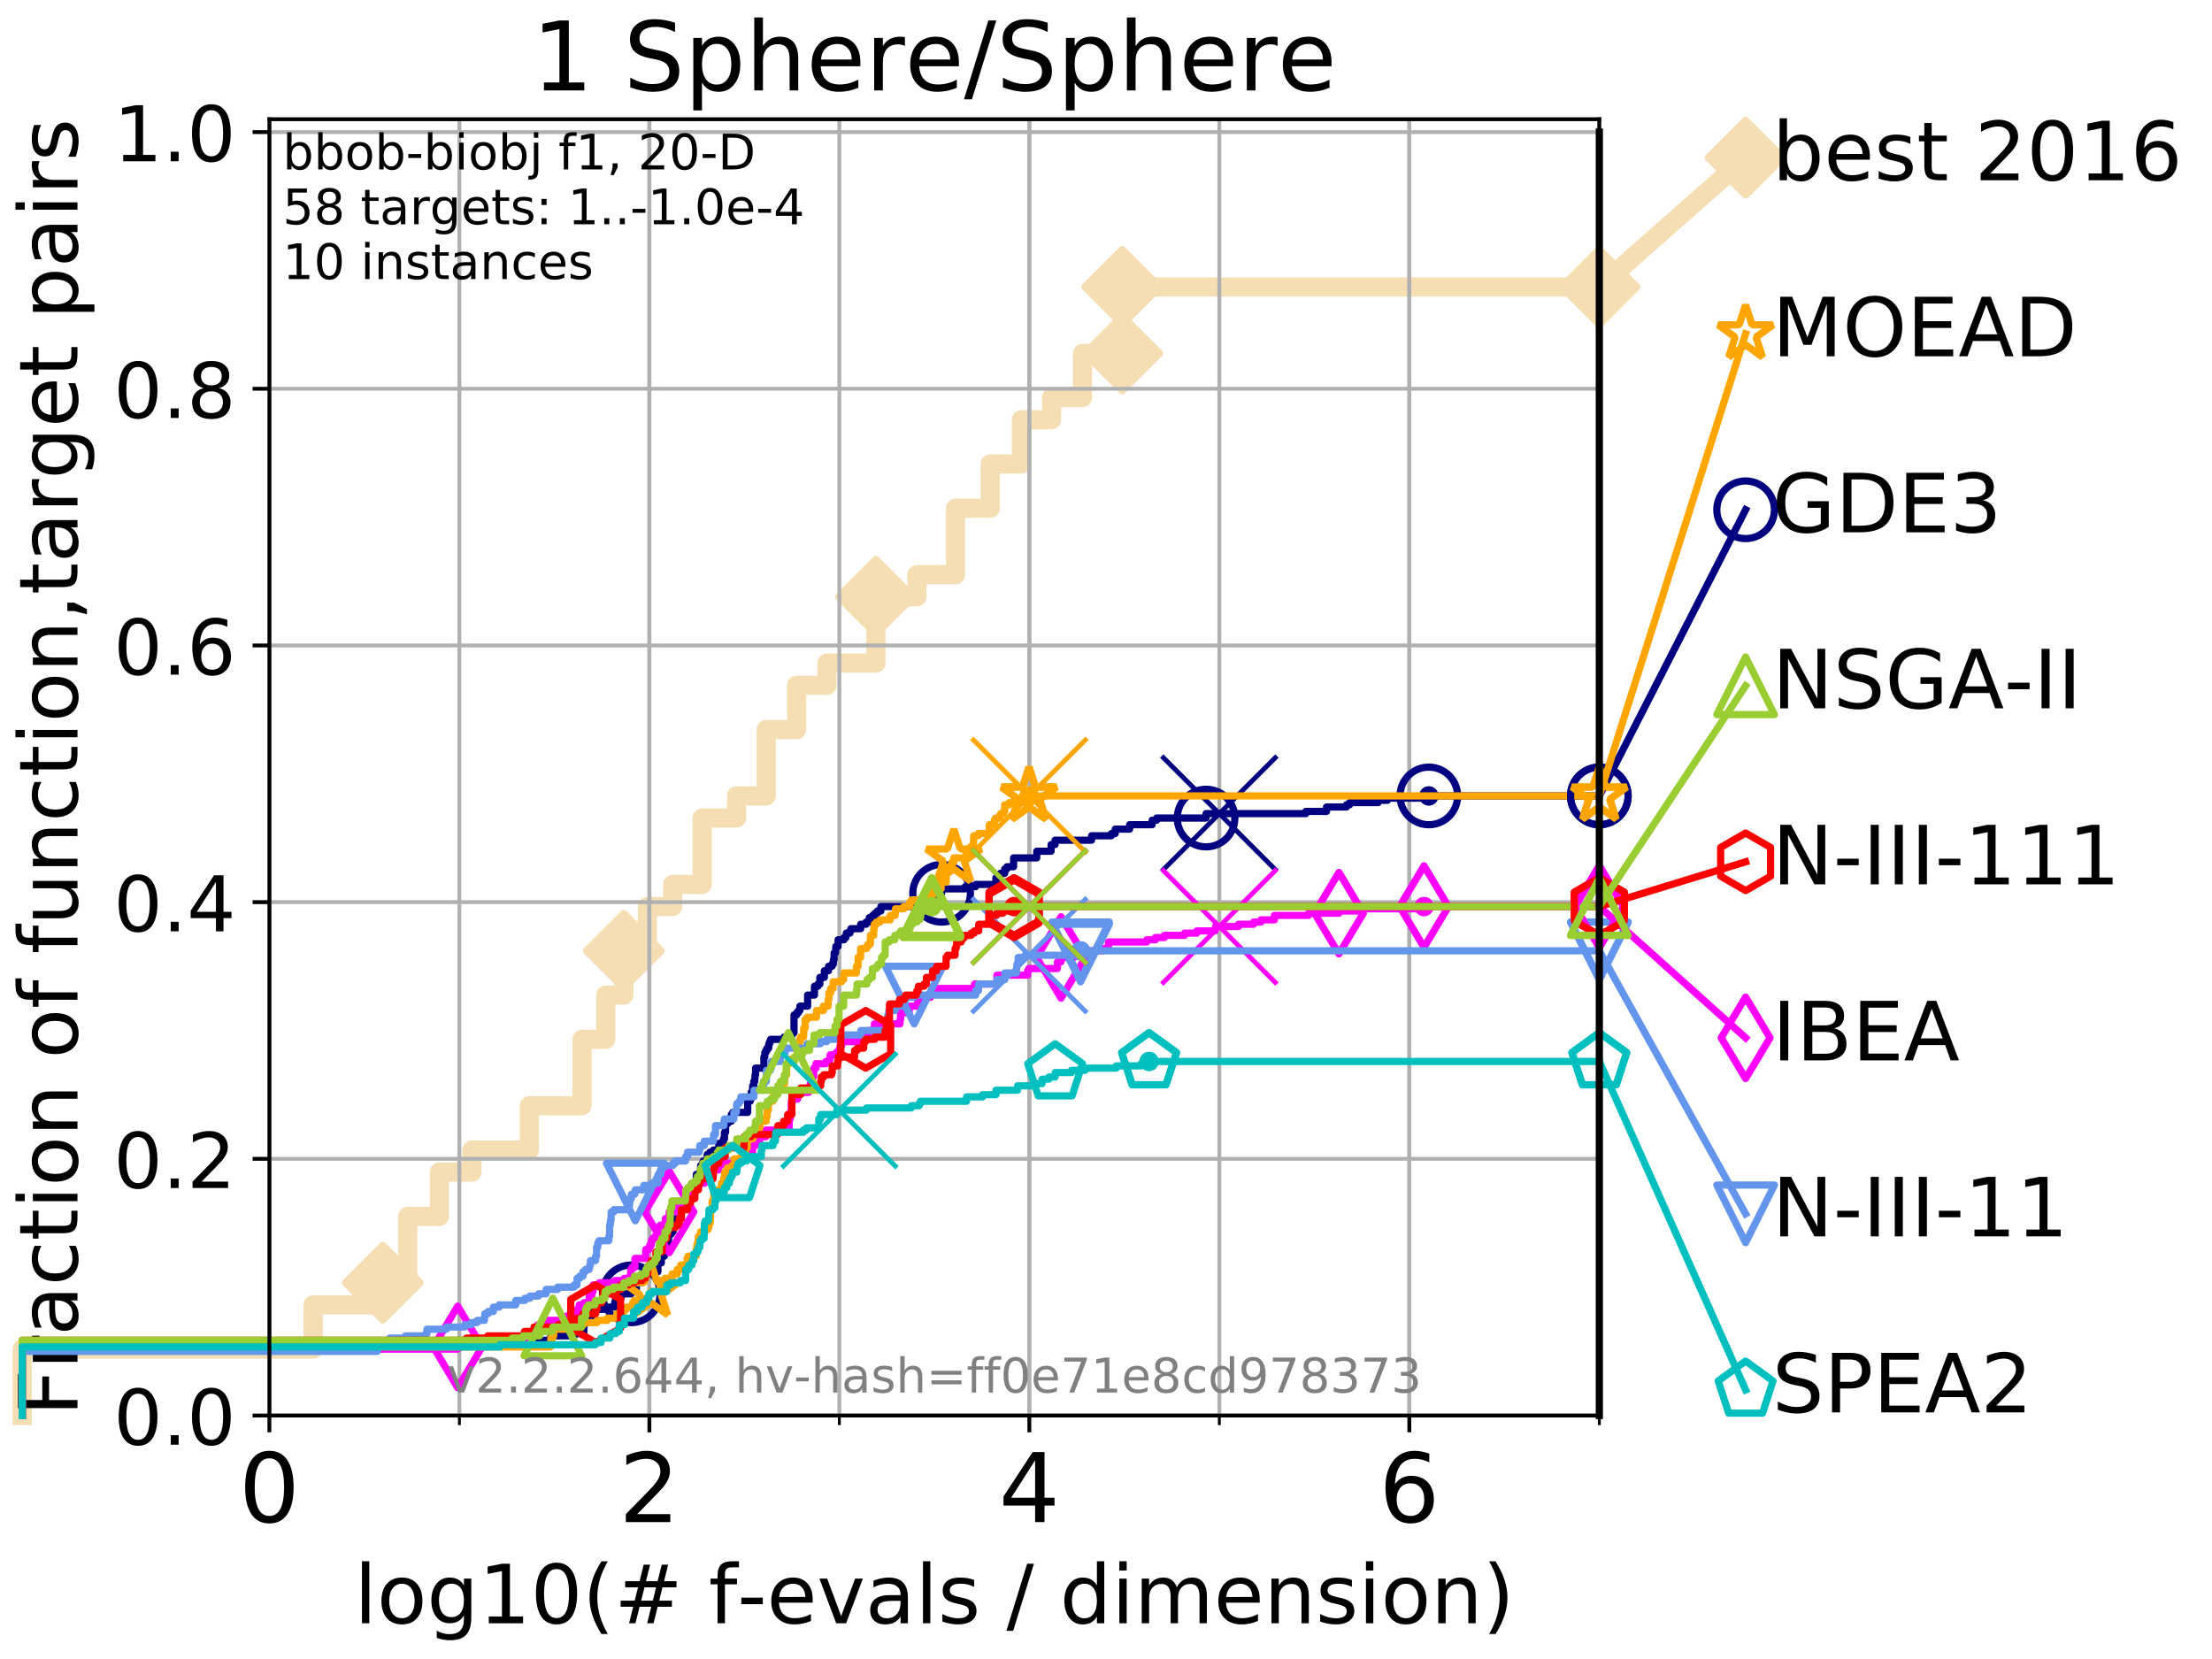 <?xml version="1.0" encoding="utf-8" standalone="no"?>
<!DOCTYPE svg PUBLIC "-//W3C//DTD SVG 1.1//EN"
  "http://www.w3.org/Graphics/SVG/1.1/DTD/svg11.dtd">
<!-- Created with matplotlib (http://matplotlib.org/) -->
<svg height="345.6pt" version="1.1" viewBox="0 0 460.8 345.6" width="460.8pt" xmlns="http://www.w3.org/2000/svg" xmlns:xlink="http://www.w3.org/1999/xlink">
 <defs>
  <style type="text/css">
*{stroke-linecap:butt;stroke-linejoin:round;}
  </style>
 </defs>
 <g id="figure_1">
  <g id="patch_1">
   <path d="M 0 345.6 
L 460.8 345.6 
L 460.8 0 
L 0 0 
z
" style="fill:#ffffff;"/>
  </g>
  <g id="axes_1">
   <g id="patch_2">
    <path d="M 56.12 294.88 
L 333.168 294.88 
L 333.168 24.84 
L 56.12 24.84 
z
" style="fill:#ffffff;"/>
   </g>
   <g id="line2d_1">
    <path d="M 4.627 294.88 
L 4.627 281.051 
L 65.241 281.051 
L 65.241 271.831 
L 79.732 271.831 
L 79.732 267.221 
L 84.947 267.221 
L 84.947 253.392 
L 91.537 253.392 
L 91.537 244.173 
L 98.323 244.173 
L 98.323 239.563 
L 110.274 239.563 
L 110.274 230.343 
L 121.243 230.343 
L 121.243 216.514 
L 126.193 216.514 
L 126.193 207.294 
L 129.961 207.294 
L 129.961 198.075 
L 134.868 198.075 
L 134.868 188.855 
L 140.133 188.855 
L 140.133 184.246 
L 146.273 184.246 
L 146.273 170.416 
L 153.426 170.416 
L 153.426 165.807 
L 159.621 165.807 
L 159.621 151.977 
L 165.958 151.977 
L 165.958 142.758 
L 172.279 142.758 
L 172.279 138.148 
L 182.465 138.148 
L 182.465 124.319 
L 191.013 124.319 
L 191.013 119.709 
L 199.059 119.709 
L 199.059 105.88 
L 206.282 105.88 
L 206.282 96.66 
L 212.773 96.66 
L 212.773 87.441 
L 219.057 87.441 
L 219.057 82.831 
L 225.506 82.831 
L 225.506 73.611 
L 233.787 73.611 
L 233.787 59.782 
L 333.168 59.782 
" style="fill:none;stroke:#f5deb3;stroke-linecap:square;stroke-width:4;"/>
   </g>
   <g id="line2d_2">
    <defs>
     <path d="M -0 7.778 
L 7.778 0 
L 0 -7.778 
L -7.778 -0 
z
" id="mbfcd8d26cb" style="stroke:#f5deb3;stroke-linejoin:miter;stroke-width:1.5;"/>
    </defs>
    <g>
     <use style="fill:#f5deb3;stroke:#f5deb3;stroke-linejoin:miter;stroke-width:1.5;" x="79.732" xlink:href="#mbfcd8d26cb" y="267.221"/>
     <use style="fill:#f5deb3;stroke:#f5deb3;stroke-linejoin:miter;stroke-width:1.5;" x="129.961" xlink:href="#mbfcd8d26cb" y="198.075"/>
     <use style="fill:#f5deb3;stroke:#f5deb3;stroke-linejoin:miter;stroke-width:1.5;" x="182.465" xlink:href="#mbfcd8d26cb" y="124.319"/>
     <use style="fill:#f5deb3;stroke:#f5deb3;stroke-linejoin:miter;stroke-width:1.5;" x="233.787" xlink:href="#mbfcd8d26cb" y="73.611"/>
     <use style="fill:#f5deb3;stroke:#f5deb3;stroke-linejoin:miter;stroke-width:1.5;" x="233.787" xlink:href="#mbfcd8d26cb" y="59.782"/>
     <use style="fill:#f5deb3;stroke:#f5deb3;stroke-linejoin:miter;stroke-width:1.5;" x="333.168" xlink:href="#mbfcd8d26cb" y="59.782"/>
    </g>
   </g>
   <g id="line2d_3">
    <path style="fill:none;stroke:#f5deb3;stroke-linecap:square;stroke-width:4;"/>
    <g/>
   </g>
   <g id="line2d_4">
    <path d="M 333.168 59.782 
L 363.643 32.861 
" style="fill:none;stroke:#f5deb3;stroke-linecap:square;stroke-width:4;"/>
    <g>
     <use style="fill:#f5deb3;stroke:#f5deb3;stroke-linejoin:miter;stroke-width:1.5;" x="333.168" xlink:href="#mbfcd8d26cb" y="59.782"/>
     <use style="fill:#f5deb3;stroke:#f5deb3;stroke-linejoin:miter;stroke-width:1.5;" x="363.643" xlink:href="#mbfcd8d26cb" y="32.861"/>
    </g>
   </g>
   <g id="matplotlib.axis_1">
    <g id="xtick_1">
     <g id="line2d_5">
      <path clip-path="url(#p69d104cbda)" d="M 56.12 294.88 
L 56.12 24.84 
" style="fill:none;stroke:#b0b0b0;stroke-linecap:square;stroke-width:0.8;"/>
     </g>
     <g id="line2d_6">
      <defs>
       <path d="M 0 0 
L 0 3.5 
" id="mcde7a59400" style="stroke:#000000;stroke-width:0.8;"/>
      </defs>
      <g>
       <use style="stroke:#000000;stroke-width:0.8;" x="56.12" xlink:href="#mcde7a59400" y="294.88"/>
      </g>
     </g>
     <g id="text_1">
      <!-- 0 -->
      <defs>
       <path d="M 31.781 66.406 
Q 24.172 66.406 20.328 58.906 
Q 16.5 51.422 16.5 36.375 
Q 16.5 21.391 20.328 13.891 
Q 24.172 6.391 31.781 6.391 
Q 39.453 6.391 43.281 13.891 
Q 47.125 21.391 47.125 36.375 
Q 47.125 51.422 43.281 58.906 
Q 39.453 66.406 31.781 66.406 
z
M 31.781 74.219 
Q 44.047 74.219 50.516 64.516 
Q 56.984 54.828 56.984 36.375 
Q 56.984 17.969 50.516 8.266 
Q 44.047 -1.422 31.781 -1.422 
Q 19.531 -1.422 13.062 8.266 
Q 6.594 17.969 6.594 36.375 
Q 6.594 54.828 13.062 64.516 
Q 19.531 74.219 31.781 74.219 
z
" id="DejaVuSans-30"/>
      </defs>
      <g transform="translate(49.758 317.077)scale(0.2 -0.2)">
       <use xlink:href="#DejaVuSans-30"/>
      </g>
     </g>
    </g>
    <g id="xtick_2">
     <g id="line2d_7">
      <path clip-path="url(#p69d104cbda)" d="M 135.277 294.88 
L 135.277 24.84 
" style="fill:none;stroke:#b0b0b0;stroke-linecap:square;stroke-width:0.8;"/>
     </g>
     <g id="line2d_8">
      <g>
       <use style="stroke:#000000;stroke-width:0.8;" x="135.277" xlink:href="#mcde7a59400" y="294.88"/>
      </g>
     </g>
     <g id="text_2">
      <!-- 2 -->
      <defs>
       <path d="M 19.188 8.297 
L 53.609 8.297 
L 53.609 0 
L 7.328 0 
L 7.328 8.297 
Q 12.938 14.109 22.625 23.891 
Q 32.328 33.688 34.812 36.531 
Q 39.547 41.844 41.422 45.531 
Q 43.312 49.219 43.312 52.781 
Q 43.312 58.594 39.234 62.25 
Q 35.156 65.922 28.609 65.922 
Q 23.969 65.922 18.812 64.312 
Q 13.672 62.703 7.812 59.422 
L 7.812 69.391 
Q 13.766 71.781 18.938 73 
Q 24.125 74.219 28.422 74.219 
Q 39.75 74.219 46.484 68.547 
Q 53.219 62.891 53.219 53.422 
Q 53.219 48.922 51.531 44.891 
Q 49.859 40.875 45.406 35.406 
Q 44.188 33.984 37.641 27.219 
Q 31.109 20.453 19.188 8.297 
z
" id="DejaVuSans-32"/>
      </defs>
      <g transform="translate(128.914 317.077)scale(0.2 -0.2)">
       <use xlink:href="#DejaVuSans-32"/>
      </g>
     </g>
    </g>
    <g id="xtick_3">
     <g id="line2d_9">
      <path clip-path="url(#p69d104cbda)" d="M 214.433 294.88 
L 214.433 24.84 
" style="fill:none;stroke:#b0b0b0;stroke-linecap:square;stroke-width:0.8;"/>
     </g>
     <g id="line2d_10">
      <g>
       <use style="stroke:#000000;stroke-width:0.8;" x="214.433" xlink:href="#mcde7a59400" y="294.88"/>
      </g>
     </g>
     <g id="text_3">
      <!-- 4 -->
      <defs>
       <path d="M 37.797 64.312 
L 12.891 25.391 
L 37.797 25.391 
z
M 35.203 72.906 
L 47.609 72.906 
L 47.609 25.391 
L 58.016 25.391 
L 58.016 17.188 
L 47.609 17.188 
L 47.609 0 
L 37.797 0 
L 37.797 17.188 
L 4.891 17.188 
L 4.891 26.703 
z
" id="DejaVuSans-34"/>
      </defs>
      <g transform="translate(208.071 317.077)scale(0.2 -0.2)">
       <use xlink:href="#DejaVuSans-34"/>
      </g>
     </g>
    </g>
    <g id="xtick_4">
     <g id="line2d_11">
      <path clip-path="url(#p69d104cbda)" d="M 293.59 294.88 
L 293.59 24.84 
" style="fill:none;stroke:#b0b0b0;stroke-linecap:square;stroke-width:0.8;"/>
     </g>
     <g id="line2d_12">
      <g>
       <use style="stroke:#000000;stroke-width:0.8;" x="293.59" xlink:href="#mcde7a59400" y="294.88"/>
      </g>
     </g>
     <g id="text_4">
      <!-- 6 -->
      <defs>
       <path d="M 33.016 40.375 
Q 26.375 40.375 22.484 35.828 
Q 18.609 31.297 18.609 23.391 
Q 18.609 15.531 22.484 10.953 
Q 26.375 6.391 33.016 6.391 
Q 39.656 6.391 43.531 10.953 
Q 47.406 15.531 47.406 23.391 
Q 47.406 31.297 43.531 35.828 
Q 39.656 40.375 33.016 40.375 
z
M 52.594 71.297 
L 52.594 62.312 
Q 48.875 64.062 45.094 64.984 
Q 41.312 65.922 37.594 65.922 
Q 27.828 65.922 22.672 59.328 
Q 17.531 52.734 16.797 39.406 
Q 19.672 43.656 24.016 45.922 
Q 28.375 48.188 33.594 48.188 
Q 44.578 48.188 50.953 41.516 
Q 57.328 34.859 57.328 23.391 
Q 57.328 12.156 50.688 5.359 
Q 44.047 -1.422 33.016 -1.422 
Q 20.359 -1.422 13.672 8.266 
Q 6.984 17.969 6.984 36.375 
Q 6.984 53.656 15.188 63.938 
Q 23.391 74.219 37.203 74.219 
Q 40.922 74.219 44.703 73.484 
Q 48.484 72.75 52.594 71.297 
z
" id="DejaVuSans-36"/>
      </defs>
      <g transform="translate(287.227 317.077)scale(0.2 -0.2)">
       <use xlink:href="#DejaVuSans-36"/>
      </g>
     </g>
    </g>
    <g id="xtick_5">
     <g id="line2d_13">
      <path clip-path="url(#p69d104cbda)" d="M 56.12 294.88 
L 56.12 24.84 
" style="fill:none;stroke:#b0b0b0;stroke-linecap:square;stroke-width:0.8;"/>
     </g>
     <g id="line2d_14">
      <defs>
       <path d="M 0 0 
L 0 2 
" id="ma96c110c62" style="stroke:#000000;stroke-width:0.6;"/>
      </defs>
      <g>
       <use style="stroke:#000000;stroke-width:0.6;" x="56.12" xlink:href="#ma96c110c62" y="294.88"/>
      </g>
     </g>
    </g>
    <g id="xtick_6">
     <g id="line2d_15">
      <path clip-path="url(#p69d104cbda)" d="M 95.698 294.88 
L 95.698 24.84 
" style="fill:none;stroke:#b0b0b0;stroke-linecap:square;stroke-width:0.8;"/>
     </g>
     <g id="line2d_16">
      <g>
       <use style="stroke:#000000;stroke-width:0.6;" x="95.698" xlink:href="#ma96c110c62" y="294.88"/>
      </g>
     </g>
    </g>
    <g id="xtick_7">
     <g id="line2d_17">
      <path clip-path="url(#p69d104cbda)" d="M 135.277 294.88 
L 135.277 24.84 
" style="fill:none;stroke:#b0b0b0;stroke-linecap:square;stroke-width:0.8;"/>
     </g>
     <g id="line2d_18">
      <g>
       <use style="stroke:#000000;stroke-width:0.6;" x="135.277" xlink:href="#ma96c110c62" y="294.88"/>
      </g>
     </g>
    </g>
    <g id="xtick_8">
     <g id="line2d_19">
      <path clip-path="url(#p69d104cbda)" d="M 174.855 294.88 
L 174.855 24.84 
" style="fill:none;stroke:#b0b0b0;stroke-linecap:square;stroke-width:0.8;"/>
     </g>
     <g id="line2d_20">
      <g>
       <use style="stroke:#000000;stroke-width:0.6;" x="174.855" xlink:href="#ma96c110c62" y="294.88"/>
      </g>
     </g>
    </g>
    <g id="xtick_9">
     <g id="line2d_21">
      <path clip-path="url(#p69d104cbda)" d="M 214.433 294.88 
L 214.433 24.84 
" style="fill:none;stroke:#b0b0b0;stroke-linecap:square;stroke-width:0.8;"/>
     </g>
     <g id="line2d_22">
      <g>
       <use style="stroke:#000000;stroke-width:0.6;" x="214.433" xlink:href="#ma96c110c62" y="294.88"/>
      </g>
     </g>
    </g>
    <g id="xtick_10">
     <g id="line2d_23">
      <path clip-path="url(#p69d104cbda)" d="M 254.011 294.88 
L 254.011 24.84 
" style="fill:none;stroke:#b0b0b0;stroke-linecap:square;stroke-width:0.8;"/>
     </g>
     <g id="line2d_24">
      <g>
       <use style="stroke:#000000;stroke-width:0.6;" x="254.011" xlink:href="#ma96c110c62" y="294.88"/>
      </g>
     </g>
    </g>
    <g id="xtick_11">
     <g id="line2d_25">
      <path clip-path="url(#p69d104cbda)" d="M 293.59 294.88 
L 293.59 24.84 
" style="fill:none;stroke:#b0b0b0;stroke-linecap:square;stroke-width:0.8;"/>
     </g>
     <g id="line2d_26">
      <g>
       <use style="stroke:#000000;stroke-width:0.6;" x="293.59" xlink:href="#ma96c110c62" y="294.88"/>
      </g>
     </g>
    </g>
    <g id="xtick_12">
     <g id="line2d_27">
      <path clip-path="url(#p69d104cbda)" d="M 333.168 294.88 
L 333.168 24.84 
" style="fill:none;stroke:#b0b0b0;stroke-linecap:square;stroke-width:0.8;"/>
     </g>
     <g id="line2d_28">
      <g>
       <use style="stroke:#000000;stroke-width:0.6;" x="333.168" xlink:href="#ma96c110c62" y="294.88"/>
      </g>
     </g>
    </g>
    <g id="text_5">
     <!-- log10(# f-evals / dimension) -->
     <defs>
      <path d="M 9.422 75.984 
L 18.406 75.984 
L 18.406 0 
L 9.422 0 
z
" id="DejaVuSans-6c"/>
      <path d="M 30.609 48.391 
Q 23.391 48.391 19.188 42.75 
Q 14.984 37.109 14.984 27.297 
Q 14.984 17.484 19.156 11.844 
Q 23.344 6.203 30.609 6.203 
Q 37.797 6.203 41.984 11.859 
Q 46.188 17.531 46.188 27.297 
Q 46.188 37.016 41.984 42.703 
Q 37.797 48.391 30.609 48.391 
z
M 30.609 56 
Q 42.328 56 49.016 48.375 
Q 55.719 40.766 55.719 27.297 
Q 55.719 13.875 49.016 6.219 
Q 42.328 -1.422 30.609 -1.422 
Q 18.844 -1.422 12.172 6.219 
Q 5.516 13.875 5.516 27.297 
Q 5.516 40.766 12.172 48.375 
Q 18.844 56 30.609 56 
z
" id="DejaVuSans-6f"/>
      <path d="M 45.406 27.984 
Q 45.406 37.75 41.375 43.109 
Q 37.359 48.484 30.078 48.484 
Q 22.859 48.484 18.828 43.109 
Q 14.797 37.75 14.797 27.984 
Q 14.797 18.266 18.828 12.891 
Q 22.859 7.516 30.078 7.516 
Q 37.359 7.516 41.375 12.891 
Q 45.406 18.266 45.406 27.984 
z
M 54.391 6.781 
Q 54.391 -7.172 48.188 -13.984 
Q 42 -20.797 29.203 -20.797 
Q 24.469 -20.797 20.266 -20.094 
Q 16.062 -19.391 12.109 -17.922 
L 12.109 -9.188 
Q 16.062 -11.328 19.922 -12.344 
Q 23.781 -13.375 27.781 -13.375 
Q 36.625 -13.375 41.016 -8.766 
Q 45.406 -4.156 45.406 5.172 
L 45.406 9.625 
Q 42.625 4.781 38.281 2.391 
Q 33.938 0 27.875 0 
Q 17.828 0 11.672 7.656 
Q 5.516 15.328 5.516 27.984 
Q 5.516 40.672 11.672 48.328 
Q 17.828 56 27.875 56 
Q 33.938 56 38.281 53.609 
Q 42.625 51.219 45.406 46.391 
L 45.406 54.688 
L 54.391 54.688 
z
" id="DejaVuSans-67"/>
      <path d="M 12.406 8.297 
L 28.516 8.297 
L 28.516 63.922 
L 10.984 60.406 
L 10.984 69.391 
L 28.422 72.906 
L 38.281 72.906 
L 38.281 8.297 
L 54.391 8.297 
L 54.391 0 
L 12.406 0 
z
" id="DejaVuSans-31"/>
      <path d="M 31 75.875 
Q 24.469 64.656 21.281 53.656 
Q 18.109 42.672 18.109 31.391 
Q 18.109 20.125 21.312 9.062 
Q 24.516 -2 31 -13.188 
L 23.188 -13.188 
Q 15.875 -1.703 12.234 9.375 
Q 8.594 20.453 8.594 31.391 
Q 8.594 42.281 12.203 53.312 
Q 15.828 64.359 23.188 75.875 
z
" id="DejaVuSans-28"/>
      <path d="M 51.125 44 
L 36.922 44 
L 32.812 27.688 
L 47.125 27.688 
z
M 43.797 71.781 
L 38.719 51.516 
L 52.984 51.516 
L 58.109 71.781 
L 65.922 71.781 
L 60.891 51.516 
L 76.125 51.516 
L 76.125 44 
L 58.984 44 
L 54.984 27.688 
L 70.516 27.688 
L 70.516 20.219 
L 53.078 20.219 
L 48 0 
L 40.188 0 
L 45.219 20.219 
L 30.906 20.219 
L 25.875 0 
L 18.016 0 
L 23.094 20.219 
L 7.719 20.219 
L 7.719 27.688 
L 24.906 27.688 
L 29 44 
L 13.281 44 
L 13.281 51.516 
L 30.906 51.516 
L 35.891 71.781 
z
" id="DejaVuSans-23"/>
      <path id="DejaVuSans-20"/>
      <path d="M 37.109 75.984 
L 37.109 68.5 
L 28.516 68.5 
Q 23.688 68.5 21.797 66.547 
Q 19.922 64.594 19.922 59.516 
L 19.922 54.688 
L 34.719 54.688 
L 34.719 47.703 
L 19.922 47.703 
L 19.922 0 
L 10.891 0 
L 10.891 47.703 
L 2.297 47.703 
L 2.297 54.688 
L 10.891 54.688 
L 10.891 58.5 
Q 10.891 67.625 15.141 71.797 
Q 19.391 75.984 28.609 75.984 
z
" id="DejaVuSans-66"/>
      <path d="M 4.891 31.391 
L 31.203 31.391 
L 31.203 23.391 
L 4.891 23.391 
z
" id="DejaVuSans-2d"/>
      <path d="M 56.203 29.594 
L 56.203 25.203 
L 14.891 25.203 
Q 15.484 15.922 20.484 11.062 
Q 25.484 6.203 34.422 6.203 
Q 39.594 6.203 44.453 7.469 
Q 49.312 8.734 54.109 11.281 
L 54.109 2.781 
Q 49.266 0.734 44.188 -0.344 
Q 39.109 -1.422 33.891 -1.422 
Q 20.797 -1.422 13.156 6.188 
Q 5.516 13.812 5.516 26.812 
Q 5.516 40.234 12.766 48.109 
Q 20.016 56 32.328 56 
Q 43.359 56 49.781 48.891 
Q 56.203 41.797 56.203 29.594 
z
M 47.219 32.234 
Q 47.125 39.594 43.094 43.984 
Q 39.062 48.391 32.422 48.391 
Q 24.906 48.391 20.391 44.141 
Q 15.875 39.891 15.188 32.172 
z
" id="DejaVuSans-65"/>
      <path d="M 2.984 54.688 
L 12.5 54.688 
L 29.594 8.797 
L 46.688 54.688 
L 56.203 54.688 
L 35.688 0 
L 23.484 0 
z
" id="DejaVuSans-76"/>
      <path d="M 34.281 27.484 
Q 23.391 27.484 19.188 25 
Q 14.984 22.516 14.984 16.5 
Q 14.984 11.719 18.141 8.906 
Q 21.297 6.109 26.703 6.109 
Q 34.188 6.109 38.703 11.406 
Q 43.219 16.703 43.219 25.484 
L 43.219 27.484 
z
M 52.203 31.203 
L 52.203 0 
L 43.219 0 
L 43.219 8.297 
Q 40.141 3.328 35.547 0.953 
Q 30.953 -1.422 24.312 -1.422 
Q 15.922 -1.422 10.953 3.297 
Q 6 8.016 6 15.922 
Q 6 25.141 12.172 29.828 
Q 18.359 34.516 30.609 34.516 
L 43.219 34.516 
L 43.219 35.406 
Q 43.219 41.609 39.141 45 
Q 35.062 48.391 27.688 48.391 
Q 23 48.391 18.547 47.266 
Q 14.109 46.141 10.016 43.891 
L 10.016 52.203 
Q 14.938 54.109 19.578 55.047 
Q 24.219 56 28.609 56 
Q 40.484 56 46.344 49.844 
Q 52.203 43.703 52.203 31.203 
z
" id="DejaVuSans-61"/>
      <path d="M 44.281 53.078 
L 44.281 44.578 
Q 40.484 46.531 36.375 47.5 
Q 32.281 48.484 27.875 48.484 
Q 21.188 48.484 17.844 46.438 
Q 14.5 44.391 14.5 40.281 
Q 14.5 37.156 16.891 35.375 
Q 19.281 33.594 26.516 31.984 
L 29.594 31.297 
Q 39.156 29.25 43.188 25.516 
Q 47.219 21.781 47.219 15.094 
Q 47.219 7.469 41.188 3.016 
Q 35.156 -1.422 24.609 -1.422 
Q 20.219 -1.422 15.453 -0.562 
Q 10.688 0.297 5.422 2 
L 5.422 11.281 
Q 10.406 8.688 15.234 7.391 
Q 20.062 6.109 24.812 6.109 
Q 31.156 6.109 34.562 8.281 
Q 37.984 10.453 37.984 14.406 
Q 37.984 18.062 35.516 20.016 
Q 33.062 21.969 24.703 23.781 
L 21.578 24.516 
Q 13.234 26.266 9.516 29.906 
Q 5.812 33.547 5.812 39.891 
Q 5.812 47.609 11.281 51.797 
Q 16.75 56 26.812 56 
Q 31.781 56 36.172 55.266 
Q 40.578 54.547 44.281 53.078 
z
" id="DejaVuSans-73"/>
      <path d="M 25.391 72.906 
L 33.688 72.906 
L 8.297 -9.281 
L 0 -9.281 
z
" id="DejaVuSans-2f"/>
      <path d="M 45.406 46.391 
L 45.406 75.984 
L 54.391 75.984 
L 54.391 0 
L 45.406 0 
L 45.406 8.203 
Q 42.578 3.328 38.25 0.953 
Q 33.938 -1.422 27.875 -1.422 
Q 17.969 -1.422 11.734 6.484 
Q 5.516 14.406 5.516 27.297 
Q 5.516 40.188 11.734 48.094 
Q 17.969 56 27.875 56 
Q 33.938 56 38.25 53.625 
Q 42.578 51.266 45.406 46.391 
z
M 14.797 27.297 
Q 14.797 17.391 18.875 11.75 
Q 22.953 6.109 30.078 6.109 
Q 37.203 6.109 41.297 11.75 
Q 45.406 17.391 45.406 27.297 
Q 45.406 37.203 41.297 42.844 
Q 37.203 48.484 30.078 48.484 
Q 22.953 48.484 18.875 42.844 
Q 14.797 37.203 14.797 27.297 
z
" id="DejaVuSans-64"/>
      <path d="M 9.422 54.688 
L 18.406 54.688 
L 18.406 0 
L 9.422 0 
z
M 9.422 75.984 
L 18.406 75.984 
L 18.406 64.594 
L 9.422 64.594 
z
" id="DejaVuSans-69"/>
      <path d="M 52 44.188 
Q 55.375 50.25 60.062 53.125 
Q 64.75 56 71.094 56 
Q 79.641 56 84.281 50.016 
Q 88.922 44.047 88.922 33.016 
L 88.922 0 
L 79.891 0 
L 79.891 32.719 
Q 79.891 40.578 77.094 44.375 
Q 74.312 48.188 68.609 48.188 
Q 61.625 48.188 57.562 43.547 
Q 53.516 38.922 53.516 30.906 
L 53.516 0 
L 44.484 0 
L 44.484 32.719 
Q 44.484 40.625 41.703 44.406 
Q 38.922 48.188 33.109 48.188 
Q 26.219 48.188 22.156 43.531 
Q 18.109 38.875 18.109 30.906 
L 18.109 0 
L 9.078 0 
L 9.078 54.688 
L 18.109 54.688 
L 18.109 46.188 
Q 21.188 51.219 25.484 53.609 
Q 29.781 56 35.688 56 
Q 41.656 56 45.828 52.969 
Q 50 49.953 52 44.188 
z
" id="DejaVuSans-6d"/>
      <path d="M 54.891 33.016 
L 54.891 0 
L 45.906 0 
L 45.906 32.719 
Q 45.906 40.484 42.875 44.328 
Q 39.844 48.188 33.797 48.188 
Q 26.516 48.188 22.312 43.547 
Q 18.109 38.922 18.109 30.906 
L 18.109 0 
L 9.078 0 
L 9.078 54.688 
L 18.109 54.688 
L 18.109 46.188 
Q 21.344 51.125 25.703 53.562 
Q 30.078 56 35.797 56 
Q 45.219 56 50.047 50.172 
Q 54.891 44.344 54.891 33.016 
z
" id="DejaVuSans-6e"/>
      <path d="M 8.016 75.875 
L 15.828 75.875 
Q 23.141 64.359 26.781 53.312 
Q 30.422 42.281 30.422 31.391 
Q 30.422 20.453 26.781 9.375 
Q 23.141 -1.703 15.828 -13.188 
L 8.016 -13.188 
Q 14.5 -2 17.703 9.062 
Q 20.906 20.125 20.906 31.391 
Q 20.906 42.672 17.703 53.656 
Q 14.5 64.656 8.016 75.875 
z
" id="DejaVuSans-29"/>
     </defs>
     <g transform="translate(73.803 338.154)scale(0.17 -0.17)">
      <use xlink:href="#DejaVuSans-6c"/>
      <use x="27.783" xlink:href="#DejaVuSans-6f"/>
      <use x="88.965" xlink:href="#DejaVuSans-67"/>
      <use x="152.441" xlink:href="#DejaVuSans-31"/>
      <use x="216.064" xlink:href="#DejaVuSans-30"/>
      <use x="279.688" xlink:href="#DejaVuSans-28"/>
      <use x="318.701" xlink:href="#DejaVuSans-23"/>
      <use x="402.49" xlink:href="#DejaVuSans-20"/>
      <use x="434.277" xlink:href="#DejaVuSans-66"/>
      <use x="469.404" xlink:href="#DejaVuSans-2d"/>
      <use x="505.488" xlink:href="#DejaVuSans-65"/>
      <use x="567.012" xlink:href="#DejaVuSans-76"/>
      <use x="626.191" xlink:href="#DejaVuSans-61"/>
      <use x="687.471" xlink:href="#DejaVuSans-6c"/>
      <use x="715.254" xlink:href="#DejaVuSans-73"/>
      <use x="767.354" xlink:href="#DejaVuSans-20"/>
      <use x="799.141" xlink:href="#DejaVuSans-2f"/>
      <use x="832.832" xlink:href="#DejaVuSans-20"/>
      <use x="864.619" xlink:href="#DejaVuSans-64"/>
      <use x="928.096" xlink:href="#DejaVuSans-69"/>
      <use x="955.879" xlink:href="#DejaVuSans-6d"/>
      <use x="1053.291" xlink:href="#DejaVuSans-65"/>
      <use x="1114.814" xlink:href="#DejaVuSans-6e"/>
      <use x="1178.193" xlink:href="#DejaVuSans-73"/>
      <use x="1230.293" xlink:href="#DejaVuSans-69"/>
      <use x="1258.076" xlink:href="#DejaVuSans-6f"/>
      <use x="1319.258" xlink:href="#DejaVuSans-6e"/>
      <use x="1382.637" xlink:href="#DejaVuSans-29"/>
     </g>
    </g>
   </g>
   <g id="matplotlib.axis_2">
    <g id="ytick_1">
     <g id="line2d_29">
      <path clip-path="url(#p69d104cbda)" d="M 56.12 294.88 
L 333.168 294.88 
" style="fill:none;stroke:#b0b0b0;stroke-linecap:square;stroke-width:0.8;"/>
     </g>
     <g id="line2d_30">
      <defs>
       <path d="M 0 0 
L -3.5 0 
" id="m76c012e54a" style="stroke:#000000;stroke-width:0.8;"/>
      </defs>
      <g>
       <use style="stroke:#000000;stroke-width:0.8;" x="56.12" xlink:href="#m76c012e54a" y="294.88"/>
      </g>
     </g>
     <g id="text_6">
      <!-- 0.0 -->
      <defs>
       <path d="M 10.688 12.406 
L 21 12.406 
L 21 0 
L 10.688 0 
z
" id="DejaVuSans-2e"/>
      </defs>
      <g transform="translate(23.675 300.959)scale(0.16 -0.16)">
       <use xlink:href="#DejaVuSans-30"/>
       <use x="63.623" xlink:href="#DejaVuSans-2e"/>
       <use x="95.41" xlink:href="#DejaVuSans-30"/>
      </g>
     </g>
    </g>
    <g id="ytick_2">
     <g id="line2d_31">
      <path clip-path="url(#p69d104cbda)" d="M 56.12 241.407 
L 333.168 241.407 
" style="fill:none;stroke:#b0b0b0;stroke-linecap:square;stroke-width:0.8;"/>
     </g>
     <g id="line2d_32">
      <g>
       <use style="stroke:#000000;stroke-width:0.8;" x="56.12" xlink:href="#m76c012e54a" y="241.407"/>
      </g>
     </g>
     <g id="text_7">
      <!-- 0.2 -->
      <g transform="translate(23.675 247.485)scale(0.16 -0.16)">
       <use xlink:href="#DejaVuSans-30"/>
       <use x="63.623" xlink:href="#DejaVuSans-2e"/>
       <use x="95.41" xlink:href="#DejaVuSans-32"/>
      </g>
     </g>
    </g>
    <g id="ytick_3">
     <g id="line2d_33">
      <path clip-path="url(#p69d104cbda)" d="M 56.12 187.933 
L 333.168 187.933 
" style="fill:none;stroke:#b0b0b0;stroke-linecap:square;stroke-width:0.8;"/>
     </g>
     <g id="line2d_34">
      <g>
       <use style="stroke:#000000;stroke-width:0.8;" x="56.12" xlink:href="#m76c012e54a" y="187.933"/>
      </g>
     </g>
     <g id="text_8">
      <!-- 0.4 -->
      <g transform="translate(23.675 194.012)scale(0.16 -0.16)">
       <use xlink:href="#DejaVuSans-30"/>
       <use x="63.623" xlink:href="#DejaVuSans-2e"/>
       <use x="95.41" xlink:href="#DejaVuSans-34"/>
      </g>
     </g>
    </g>
    <g id="ytick_4">
     <g id="line2d_35">
      <path clip-path="url(#p69d104cbda)" d="M 56.12 134.46 
L 333.168 134.46 
" style="fill:none;stroke:#b0b0b0;stroke-linecap:square;stroke-width:0.8;"/>
     </g>
     <g id="line2d_36">
      <g>
       <use style="stroke:#000000;stroke-width:0.8;" x="56.12" xlink:href="#m76c012e54a" y="134.46"/>
      </g>
     </g>
     <g id="text_9">
      <!-- 0.6 -->
      <g transform="translate(23.675 140.539)scale(0.16 -0.16)">
       <use xlink:href="#DejaVuSans-30"/>
       <use x="63.623" xlink:href="#DejaVuSans-2e"/>
       <use x="95.41" xlink:href="#DejaVuSans-36"/>
      </g>
     </g>
    </g>
    <g id="ytick_5">
     <g id="line2d_37">
      <path clip-path="url(#p69d104cbda)" d="M 56.12 80.987 
L 333.168 80.987 
" style="fill:none;stroke:#b0b0b0;stroke-linecap:square;stroke-width:0.8;"/>
     </g>
     <g id="line2d_38">
      <g>
       <use style="stroke:#000000;stroke-width:0.8;" x="56.12" xlink:href="#m76c012e54a" y="80.987"/>
      </g>
     </g>
     <g id="text_10">
      <!-- 0.8 -->
      <defs>
       <path d="M 31.781 34.625 
Q 24.75 34.625 20.719 30.859 
Q 16.703 27.094 16.703 20.516 
Q 16.703 13.922 20.719 10.156 
Q 24.75 6.391 31.781 6.391 
Q 38.812 6.391 42.859 10.172 
Q 46.922 13.969 46.922 20.516 
Q 46.922 27.094 42.891 30.859 
Q 38.875 34.625 31.781 34.625 
z
M 21.922 38.812 
Q 15.578 40.375 12.031 44.719 
Q 8.5 49.078 8.5 55.328 
Q 8.5 64.062 14.719 69.141 
Q 20.953 74.219 31.781 74.219 
Q 42.672 74.219 48.875 69.141 
Q 55.078 64.062 55.078 55.328 
Q 55.078 49.078 51.531 44.719 
Q 48 40.375 41.703 38.812 
Q 48.828 37.156 52.797 32.312 
Q 56.781 27.484 56.781 20.516 
Q 56.781 9.906 50.312 4.234 
Q 43.844 -1.422 31.781 -1.422 
Q 19.734 -1.422 13.25 4.234 
Q 6.781 9.906 6.781 20.516 
Q 6.781 27.484 10.781 32.312 
Q 14.797 37.156 21.922 38.812 
z
M 18.312 54.391 
Q 18.312 48.734 21.844 45.562 
Q 25.391 42.391 31.781 42.391 
Q 38.141 42.391 41.719 45.562 
Q 45.312 48.734 45.312 54.391 
Q 45.312 60.062 41.719 63.234 
Q 38.141 66.406 31.781 66.406 
Q 25.391 66.406 21.844 63.234 
Q 18.312 60.062 18.312 54.391 
z
" id="DejaVuSans-38"/>
      </defs>
      <g transform="translate(23.675 87.066)scale(0.16 -0.16)">
       <use xlink:href="#DejaVuSans-30"/>
       <use x="63.623" xlink:href="#DejaVuSans-2e"/>
       <use x="95.41" xlink:href="#DejaVuSans-38"/>
      </g>
     </g>
    </g>
    <g id="ytick_6">
     <g id="line2d_39">
      <path clip-path="url(#p69d104cbda)" d="M 56.12 27.514 
L 333.168 27.514 
" style="fill:none;stroke:#b0b0b0;stroke-linecap:square;stroke-width:0.8;"/>
     </g>
     <g id="line2d_40">
      <g>
       <use style="stroke:#000000;stroke-width:0.8;" x="56.12" xlink:href="#m76c012e54a" y="27.514"/>
      </g>
     </g>
     <g id="text_11">
      <!-- 1.0 -->
      <g transform="translate(23.675 33.592)scale(0.16 -0.16)">
       <use xlink:href="#DejaVuSans-31"/>
       <use x="63.623" xlink:href="#DejaVuSans-2e"/>
       <use x="95.41" xlink:href="#DejaVuSans-30"/>
      </g>
     </g>
    </g>
    <g id="text_12">
     <!-- Fraction of function,target pairs -->
     <defs>
      <path d="M 9.812 72.906 
L 51.703 72.906 
L 51.703 64.594 
L 19.672 64.594 
L 19.672 43.109 
L 48.578 43.109 
L 48.578 34.812 
L 19.672 34.812 
L 19.672 0 
L 9.812 0 
z
" id="DejaVuSans-46"/>
      <path d="M 41.109 46.297 
Q 39.594 47.172 37.812 47.578 
Q 36.031 48 33.891 48 
Q 26.266 48 22.188 43.047 
Q 18.109 38.094 18.109 28.812 
L 18.109 0 
L 9.078 0 
L 9.078 54.688 
L 18.109 54.688 
L 18.109 46.188 
Q 20.953 51.172 25.484 53.578 
Q 30.031 56 36.531 56 
Q 37.453 56 38.578 55.875 
Q 39.703 55.766 41.062 55.516 
z
" id="DejaVuSans-72"/>
      <path d="M 48.781 52.594 
L 48.781 44.188 
Q 44.969 46.297 41.141 47.344 
Q 37.312 48.391 33.406 48.391 
Q 24.656 48.391 19.812 42.844 
Q 14.984 37.312 14.984 27.297 
Q 14.984 17.281 19.812 11.734 
Q 24.656 6.203 33.406 6.203 
Q 37.312 6.203 41.141 7.25 
Q 44.969 8.297 48.781 10.406 
L 48.781 2.094 
Q 45.016 0.344 40.984 -0.531 
Q 36.969 -1.422 32.422 -1.422 
Q 20.062 -1.422 12.781 6.344 
Q 5.516 14.109 5.516 27.297 
Q 5.516 40.672 12.859 48.328 
Q 20.219 56 33.016 56 
Q 37.156 56 41.109 55.141 
Q 45.062 54.297 48.781 52.594 
z
" id="DejaVuSans-63"/>
      <path d="M 18.312 70.219 
L 18.312 54.688 
L 36.812 54.688 
L 36.812 47.703 
L 18.312 47.703 
L 18.312 18.016 
Q 18.312 11.328 20.141 9.422 
Q 21.969 7.516 27.594 7.516 
L 36.812 7.516 
L 36.812 0 
L 27.594 0 
Q 17.188 0 13.234 3.875 
Q 9.281 7.766 9.281 18.016 
L 9.281 47.703 
L 2.688 47.703 
L 2.688 54.688 
L 9.281 54.688 
L 9.281 70.219 
z
" id="DejaVuSans-74"/>
      <path d="M 8.5 21.578 
L 8.5 54.688 
L 17.484 54.688 
L 17.484 21.922 
Q 17.484 14.156 20.5 10.266 
Q 23.531 6.391 29.594 6.391 
Q 36.859 6.391 41.078 11.031 
Q 45.312 15.672 45.312 23.688 
L 45.312 54.688 
L 54.297 54.688 
L 54.297 0 
L 45.312 0 
L 45.312 8.406 
Q 42.047 3.422 37.719 1 
Q 33.406 -1.422 27.688 -1.422 
Q 18.266 -1.422 13.375 4.438 
Q 8.5 10.297 8.5 21.578 
z
M 31.109 56 
z
" id="DejaVuSans-75"/>
      <path d="M 11.719 12.406 
L 22.016 12.406 
L 22.016 4 
L 14.016 -11.625 
L 7.719 -11.625 
L 11.719 4 
z
" id="DejaVuSans-2c"/>
      <path d="M 18.109 8.203 
L 18.109 -20.797 
L 9.078 -20.797 
L 9.078 54.688 
L 18.109 54.688 
L 18.109 46.391 
Q 20.953 51.266 25.266 53.625 
Q 29.594 56 35.594 56 
Q 45.562 56 51.781 48.094 
Q 58.016 40.188 58.016 27.297 
Q 58.016 14.406 51.781 6.484 
Q 45.562 -1.422 35.594 -1.422 
Q 29.594 -1.422 25.266 0.953 
Q 20.953 3.328 18.109 8.203 
z
M 48.688 27.297 
Q 48.688 37.203 44.609 42.844 
Q 40.531 48.484 33.406 48.484 
Q 26.266 48.484 22.188 42.844 
Q 18.109 37.203 18.109 27.297 
Q 18.109 17.391 22.188 11.75 
Q 26.266 6.109 33.406 6.109 
Q 40.531 6.109 44.609 11.75 
Q 48.688 17.391 48.688 27.297 
z
" id="DejaVuSans-70"/>
     </defs>
     <g transform="translate(16.14 294.999)rotate(-90)scale(0.17 -0.17)">
      <use xlink:href="#DejaVuSans-46"/>
      <use x="57.41" xlink:href="#DejaVuSans-72"/>
      <use x="98.523" xlink:href="#DejaVuSans-61"/>
      <use x="159.803" xlink:href="#DejaVuSans-63"/>
      <use x="214.783" xlink:href="#DejaVuSans-74"/>
      <use x="253.992" xlink:href="#DejaVuSans-69"/>
      <use x="281.775" xlink:href="#DejaVuSans-6f"/>
      <use x="342.957" xlink:href="#DejaVuSans-6e"/>
      <use x="406.336" xlink:href="#DejaVuSans-20"/>
      <use x="438.123" xlink:href="#DejaVuSans-6f"/>
      <use x="499.305" xlink:href="#DejaVuSans-66"/>
      <use x="534.51" xlink:href="#DejaVuSans-20"/>
      <use x="566.297" xlink:href="#DejaVuSans-66"/>
      <use x="601.502" xlink:href="#DejaVuSans-75"/>
      <use x="664.881" xlink:href="#DejaVuSans-6e"/>
      <use x="728.26" xlink:href="#DejaVuSans-63"/>
      <use x="783.24" xlink:href="#DejaVuSans-74"/>
      <use x="822.449" xlink:href="#DejaVuSans-69"/>
      <use x="850.232" xlink:href="#DejaVuSans-6f"/>
      <use x="911.414" xlink:href="#DejaVuSans-6e"/>
      <use x="974.793" xlink:href="#DejaVuSans-2c"/>
      <use x="1006.58" xlink:href="#DejaVuSans-74"/>
      <use x="1045.789" xlink:href="#DejaVuSans-61"/>
      <use x="1107.068" xlink:href="#DejaVuSans-72"/>
      <use x="1148.166" xlink:href="#DejaVuSans-67"/>
      <use x="1211.643" xlink:href="#DejaVuSans-65"/>
      <use x="1273.166" xlink:href="#DejaVuSans-74"/>
      <use x="1312.375" xlink:href="#DejaVuSans-20"/>
      <use x="1344.162" xlink:href="#DejaVuSans-70"/>
      <use x="1407.639" xlink:href="#DejaVuSans-61"/>
      <use x="1468.918" xlink:href="#DejaVuSans-69"/>
      <use x="1496.701" xlink:href="#DejaVuSans-72"/>
      <use x="1537.814" xlink:href="#DejaVuSans-73"/>
     </g>
    </g>
   </g>
   <g id="line2d_41">
    <defs>
     <path d="M 0 1.5 
C 0.398 1.5 0.779 1.342 1.061 1.061 
C 1.342 0.779 1.5 0.398 1.5 0 
C 1.5 -0.398 1.342 -0.779 1.061 -1.061 
C 0.779 -1.342 0.398 -1.5 0 -1.5 
C -0.398 -1.5 -0.779 -1.342 -1.061 -1.061 
C -1.342 -0.779 -1.5 -0.398 -1.5 0 
C -1.5 0.398 -1.342 0.779 -1.061 1.061 
C -0.779 1.342 -0.398 1.5 0 1.5 
z
" id="m798ca4012a" style="stroke:#f5deb3;"/>
    </defs>
    <g>
     <use style="fill:#f5deb3;stroke:#f5deb3;" x="233.787" xlink:href="#m798ca4012a" y="59.782"/>
     <use style="fill:#f5deb3;stroke:#f5deb3;" x="233.787" xlink:href="#m798ca4012a" y="59.782"/>
    </g>
   </g>
   <g id="line2d_42">
    <defs>
     <path d="M 0 1.5 
C 0.398 1.5 0.779 1.342 1.061 1.061 
C 1.342 0.779 1.5 0.398 1.5 0 
C 1.5 -0.398 1.342 -0.779 1.061 -1.061 
C 0.779 -1.342 0.398 -1.5 0 -1.5 
C -0.398 -1.5 -0.779 -1.342 -1.061 -1.061 
C -1.342 -0.779 -1.5 -0.398 -1.5 0 
C -1.5 0.398 -1.342 0.779 -1.061 1.061 
C -0.779 1.342 -0.398 1.5 0 1.5 
z
" id="m3a13310019" style="stroke:#000080;"/>
    </defs>
    <g>
     <use style="fill:#000080;stroke:#000080;" x="297.651" xlink:href="#m3a13310019" y="165.807"/>
     <use style="fill:#000080;stroke:#000080;" x="297.651" xlink:href="#m3a13310019" y="165.807"/>
    </g>
   </g>
   <g id="line2d_43">
    <path d="M 4.627 294.88 
L 4.627 281.051 
L 72.871 281.051 
L 72.871 280.59 
L 96.039 280.59 
L 96.039 279.668 
L 96.455 279.668 
L 96.455 279.207 
L 114.753 279.207 
L 114.753 278.285 
L 119.634 278.285 
L 119.634 277.824 
L 121.609 277.824 
L 121.703 275.519 
L 121.892 275.519 
L 121.892 275.058 
L 123.499 275.058 
L 123.499 274.597 
L 123.703 274.597 
L 123.703 272.753 
L 125.928 272.753 
L 125.928 272.292 
L 128.03 272.292 
L 128.03 271.37 
L 128.173 271.37 
L 128.173 270.909 
L 128.303 270.909 
L 128.303 270.448 
L 129.341 270.448 
L 129.341 269.987 
L 129.51 269.987 
L 129.51 269.526 
L 131.505 269.526 
L 131.505 268.604 
L 132.564 268.604 
L 132.564 267.221 
L 133.655 267.221 
L 133.655 265.378 
L 135.173 265.378 
L 135.173 264.917 
L 137.055 264.917 
L 137.055 263.534 
L 137.171 263.534 
L 137.171 263.073 
L 137.768 263.073 
L 137.768 261.69 
L 138.396 261.69 
L 138.482 259.846 
L 138.518 259.846 
L 138.518 258.924 
L 139.229 258.924 
L 139.304 257.08 
L 139.832 257.08 
L 139.832 256.619 
L 140.217 256.619 
L 140.217 255.236 
L 140.46 255.236 
L 140.562 254.314 
L 140.593 254.314 
L 140.593 253.853 
L 141.134 253.853 
L 141.17 252.931 
L 141.764 252.931 
L 141.764 251.087 
L 142.091 251.087 
L 142.091 250.626 
L 142.286 250.626 
L 142.286 250.165 
L 143.177 250.165 
L 143.177 249.243 
L 143.717 249.243 
L 143.717 248.321 
L 144.014 248.321 
L 144.014 247.399 
L 144.533 247.399 
L 144.533 246.938 
L 144.925 246.938 
L 144.925 246.016 
L 145.062 246.016 
L 145.062 244.634 
L 145.744 244.634 
L 145.744 244.173 
L 145.957 244.173 
L 145.957 242.79 
L 146.327 242.79 
L 146.327 242.329 
L 146.494 242.329 
L 146.494 241.868 
L 147.217 241.868 
L 147.217 241.407 
L 147.332 241.407 
L 147.332 240.485 
L 147.869 240.485 
L 147.869 240.024 
L 148.621 240.024 
L 148.621 239.563 
L 149.731 239.563 
L 149.731 238.18 
L 150.683 238.18 
L 150.683 237.258 
L 150.916 237.258 
L 150.916 235.875 
L 151.153 235.875 
L 151.153 234.031 
L 151.634 234.031 
L 151.634 233.57 
L 152.343 233.57 
L 152.343 232.187 
L 152.655 232.187 
L 152.655 231.726 
L 155.749 231.726 
L 155.767 229.421 
L 156.274 229.421 
L 156.274 228.96 
L 156.475 228.96 
L 156.475 227.577 
L 156.746 227.577 
L 156.798 226.195 
L 157.02 226.195 
L 157.02 225.273 
L 157.237 225.273 
L 157.296 223.89 
L 157.401 223.89 
L 157.401 222.507 
L 159.131 222.507 
L 159.131 220.202 
L 159.316 220.202 
L 159.316 219.28 
L 159.532 219.28 
L 159.532 218.819 
L 159.787 218.819 
L 159.787 218.358 
L 160.143 218.358 
L 160.143 217.436 
L 160.348 217.436 
L 160.348 216.975 
L 160.539 216.975 
L 160.539 216.514 
L 163.306 216.514 
L 163.306 216.053 
L 164.524 216.053 
L 164.524 215.592 
L 165.046 215.592 
L 165.046 215.131 
L 165.407 215.131 
L 165.409 211.443 
L 165.936 211.443 
L 165.936 210.982 
L 166.305 210.982 
L 166.305 210.521 
L 166.626 210.521 
L 166.626 209.599 
L 168.242 209.599 
L 168.242 207.294 
L 169.665 207.294 
L 169.665 205.451 
L 170.391 205.451 
L 170.391 204.99 
L 170.792 204.99 
L 170.792 203.607 
L 171.729 203.607 
L 171.729 202.224 
L 172.594 202.224 
L 172.594 201.302 
L 173.325 201.302 
L 173.325 200.841 
L 173.607 200.841 
L 173.607 199.919 
L 173.761 199.919 
L 173.761 198.536 
L 174.045 198.536 
L 174.121 197.153 
L 174.588 197.153 
L 174.588 195.77 
L 175.815 195.77 
L 175.815 195.309 
L 176.21 195.309 
L 176.303 194.387 
L 177.055 194.387 
L 177.055 193.926 
L 177.256 193.926 
L 177.256 193.465 
L 179.296 193.465 
L 179.296 192.543 
L 180.418 192.543 
L 180.418 192.082 
L 181.09 192.082 
L 181.09 191.16 
L 181.776 191.16 
L 181.776 190.699 
L 182.281 190.699 
L 182.281 190.238 
L 182.768 190.238 
L 182.768 189.777 
L 183.504 189.777 
L 183.504 188.855 
L 193.448 188.855 
L 193.448 188.394 
L 194.222 188.394 
L 194.222 187.012 
L 195.671 187.012 
L 195.671 186.09 
L 196.152 186.09 
L 196.152 185.168 
L 201.059 185.168 
L 201.059 184.707 
L 203.24 184.707 
L 203.24 184.246 
L 207.462 184.246 
L 207.462 182.863 
L 208.369 182.863 
L 208.369 181.941 
L 209.299 181.941 
L 209.299 181.019 
L 209.752 181.019 
L 209.752 180.558 
L 211.147 180.558 
L 211.147 178.714 
L 215.973 178.714 
L 215.973 177.331 
L 218.963 177.331 
L 218.963 175.948 
L 219.789 175.948 
L 219.789 175.026 
L 227.395 175.026 
L 227.395 174.104 
L 231.517 174.104 
L 231.517 173.643 
L 232.32 173.643 
L 232.32 172.721 
L 235.317 172.721 
L 235.317 171.799 
L 240.011 171.799 
L 240.011 170.877 
L 240.945 170.877 
L 240.945 170.416 
L 251.243 170.416 
L 251.243 169.494 
L 272.021 169.494 
L 272.021 169.033 
L 276.337 169.033 
L 276.337 168.111 
L 280.484 168.111 
L 280.484 167.651 
L 281.156 167.651 
L 281.156 167.19 
L 287.09 167.19 
L 287.09 166.729 
L 289.019 166.729 
L 289.019 166.268 
L 297.651 166.268 
L 297.651 165.807 
L 333.168 165.807 
L 333.168 165.807 
" style="fill:none;stroke:#000080;stroke-linecap:square;stroke-width:1.5;"/>
   </g>
   <g id="line2d_44">
    <defs>
     <path d="M 0 6 
C 1.591 6 3.117 5.368 4.243 4.243 
C 5.368 3.117 6 1.591 6 0 
C 6 -1.591 5.368 -3.117 4.243 -4.243 
C 3.117 -5.368 1.591 -6 0 -6 
C -1.591 -6 -3.117 -5.368 -4.243 -4.243 
C -5.368 -3.117 -6 -1.591 -6 0 
C -6 1.591 -5.368 3.117 -4.243 4.243 
C -3.117 5.368 -1.591 6 0 6 
z
" id="m42e5bceec8" style="stroke:#000080;stroke-width:1.5;"/>
    </defs>
    <g>
     <use style="fill-opacity:0;stroke:#000080;stroke-width:1.5;" x="131.505" xlink:href="#m42e5bceec8" y="269.526"/>
     <use style="fill-opacity:0;stroke:#000080;stroke-width:1.5;" x="196.152" xlink:href="#m42e5bceec8" y="186.09"/>
     <use style="fill-opacity:0;stroke:#000080;stroke-width:1.5;" x="251.243" xlink:href="#m42e5bceec8" y="170.416"/>
     <use style="fill-opacity:0;stroke:#000080;stroke-width:1.5;" x="297.651" xlink:href="#m42e5bceec8" y="165.807"/>
     <use style="fill-opacity:0;stroke:#000080;stroke-width:1.5;" x="333.168" xlink:href="#m42e5bceec8" y="165.807"/>
    </g>
   </g>
   <g id="line2d_45">
    <path style="fill:none;stroke:#000080;stroke-linecap:square;stroke-width:1.5;"/>
    <g/>
   </g>
   <g id="line2d_46">
    <path clip-path="url(#p69d104cbda)" d="M 254.011 169.494 
" style="fill:none;stroke:#000080;stroke-linecap:square;stroke-width:1.5;"/>
    <defs>
     <path d="M -12 12 
L 12 -12 
M -12 -12 
L 12 12 
" id="m7097231438" style="stroke:#000080;"/>
    </defs>
    <g clip-path="url(#p69d104cbda)">
     <use style="fill:#000080;stroke:#000080;" x="254.011" xlink:href="#m7097231438" y="169.494"/>
    </g>
   </g>
   <g id="line2d_47">
    <defs>
     <path d="M 0 1.5 
C 0.398 1.5 0.779 1.342 1.061 1.061 
C 1.342 0.779 1.5 0.398 1.5 0 
C 1.5 -0.398 1.342 -0.779 1.061 -1.061 
C 0.779 -1.342 0.398 -1.5 0 -1.5 
C -0.398 -1.5 -0.779 -1.342 -1.061 -1.061 
C -1.342 -0.779 -1.5 -0.398 -1.5 0 
C -1.5 0.398 -1.342 0.779 -1.061 1.061 
C -0.779 1.342 -0.398 1.5 0 1.5 
z
" id="me9f6a46f13" style="stroke:#ff00ff;"/>
    </defs>
    <g>
     <use style="fill:#ff00ff;stroke:#ff00ff;" x="296.651" xlink:href="#me9f6a46f13" y="188.855"/>
     <use style="fill:#ff00ff;stroke:#ff00ff;" x="296.651" xlink:href="#me9f6a46f13" y="188.855"/>
    </g>
   </g>
   <g id="line2d_48">
    <path d="M 4.627 294.88 
L 4.627 281.051 
L 95.351 281.051 
L 95.351 280.59 
L 95.698 280.59 
L 95.698 280.129 
L 106.319 280.129 
L 106.319 279.668 
L 108.41 279.668 
L 108.41 279.207 
L 109.675 279.207 
L 109.675 277.824 
L 112.023 277.824 
L 112.056 275.98 
L 113.304 275.98 
L 113.304 275.058 
L 117.207 275.058 
L 117.207 274.597 
L 118.07 274.597 
L 118.07 274.136 
L 119.136 274.136 
L 119.136 273.675 
L 120.118 273.675 
L 120.222 272.753 
L 120.67 272.753 
L 120.67 271.831 
L 121.647 271.831 
L 121.647 271.37 
L 122.75 271.37 
L 122.75 269.987 
L 123.276 269.987 
L 123.276 269.065 
L 123.55 269.065 
L 123.55 267.682 
L 124.859 267.682 
L 124.859 267.221 
L 128.095 267.221 
L 128.095 266.76 
L 130.043 266.76 
L 130.043 266.299 
L 131.312 266.299 
L 131.409 264.456 
L 131.676 264.456 
L 131.676 263.995 
L 132.28 263.995 
L 132.28 262.151 
L 134.512 262.151 
L 134.512 260.307 
L 135.182 260.307 
L 135.182 259.846 
L 135.362 259.846 
L 135.362 259.385 
L 135.684 259.385 
L 135.684 258.463 
L 135.934 258.463 
L 135.934 258.002 
L 136.44 258.002 
L 136.44 257.541 
L 136.829 257.541 
L 136.829 256.158 
L 137.514 256.158 
L 137.514 255.236 
L 138.418 255.236 
L 138.418 254.775 
L 138.61 254.775 
L 138.61 253.853 
L 139.317 253.853 
L 139.425 252.47 
L 141.14 252.47 
L 141.14 251.087 
L 142.451 251.087 
L 142.451 250.165 
L 143.21 250.165 
L 143.21 249.243 
L 143.462 249.243 
L 143.462 248.321 
L 143.895 248.321 
L 143.895 247.86 
L 145.308 247.86 
L 145.308 247.399 
L 145.475 247.399 
L 145.475 246.477 
L 146.769 246.477 
L 146.769 246.016 
L 146.927 246.016 
L 146.927 245.095 
L 148.301 245.095 
L 148.301 244.173 
L 148.625 244.173 
L 148.625 243.712 
L 149.727 243.712 
L 149.727 242.79 
L 150.13 242.79 
L 150.13 242.329 
L 152.848 242.329 
L 152.848 241.868 
L 154.799 241.868 
L 154.799 240.946 
L 155.245 240.946 
L 155.245 240.485 
L 155.78 240.485 
L 155.78 240.024 
L 156.773 240.024 
L 156.773 239.102 
L 156.886 239.102 
L 156.886 238.641 
L 157.351 238.641 
L 157.351 237.719 
L 158.239 237.719 
L 158.239 236.797 
L 159.561 236.797 
L 159.561 235.414 
L 162.475 235.414 
L 162.475 234.953 
L 164.417 234.953 
L 164.417 233.109 
L 164.596 233.109 
L 164.596 231.726 
L 164.816 231.726 
L 164.856 229.421 
L 165.029 229.421 
L 165.029 228.96 
L 166.132 228.96 
L 166.132 227.577 
L 168.448 227.577 
L 168.448 227.116 
L 168.64 227.116 
L 168.64 226.195 
L 168.799 226.195 
L 168.799 225.734 
L 169.188 225.734 
L 169.188 224.351 
L 169.499 224.351 
L 169.545 222.507 
L 169.993 222.507 
L 169.993 221.585 
L 172.067 221.585 
L 172.067 221.124 
L 172.709 221.124 
L 172.709 220.663 
L 172.931 220.663 
L 172.931 219.741 
L 174.17 219.741 
L 174.17 219.28 
L 174.673 219.28 
L 174.673 218.819 
L 174.982 218.819 
L 174.982 217.897 
L 175.307 217.897 
L 175.307 216.975 
L 179.592 216.975 
L 179.592 216.053 
L 180.287 216.053 
L 180.287 215.592 
L 180.855 215.592 
L 180.855 214.67 
L 182.16 214.67 
L 182.16 213.287 
L 187.496 213.287 
L 187.496 212.365 
L 187.609 212.365 
L 187.609 210.982 
L 189.388 210.982 
L 189.388 210.06 
L 189.52 210.06 
L 189.52 209.599 
L 191.169 209.599 
L 191.169 208.677 
L 191.388 208.677 
L 191.388 207.755 
L 193.842 207.755 
L 193.842 206.833 
L 194.17 206.833 
L 194.17 205.912 
L 203.016 205.912 
L 203.016 204.99 
L 207.682 204.99 
L 207.682 203.146 
L 214.066 203.146 
L 214.066 202.224 
L 214.31 202.224 
L 214.31 201.763 
L 220.285 201.763 
L 220.285 200.38 
L 221.028 200.38 
L 221.028 199.458 
L 223.699 199.458 
L 223.699 198.075 
L 229.715 198.075 
L 229.715 197.614 
L 230.914 197.614 
L 230.914 196.231 
L 238.9 196.231 
L 238.9 195.77 
L 240.691 195.77 
L 240.691 195.309 
L 242.561 195.309 
L 242.561 194.848 
L 246.776 194.848 
L 246.776 194.387 
L 249.31 194.387 
L 249.31 193.926 
L 253.11 193.926 
L 253.11 193.465 
L 253.224 193.465 
L 253.224 193.004 
L 257.996 193.004 
L 257.996 192.543 
L 261.137 192.543 
L 261.137 192.082 
L 262.686 192.082 
L 262.686 191.621 
L 265.481 191.621 
L 265.481 190.699 
L 272.6 190.699 
L 272.6 190.238 
L 278.926 190.238 
L 278.926 189.777 
L 283.796 189.777 
L 283.796 189.316 
L 296.651 189.316 
L 296.651 188.855 
L 333.168 188.855 
L 333.168 188.855 
" style="fill:none;stroke:#ff00ff;stroke-linecap:square;stroke-width:1.5;"/>
   </g>
   <g id="line2d_49">
    <defs>
     <path d="M -0 8.485 
L 5.091 0 
L 0 -8.485 
L -5.091 -0 
z
" id="m1a5810d9f5" style="stroke:#ff00ff;stroke-linejoin:miter;stroke-width:1.5;"/>
    </defs>
    <g>
     <use style="fill-opacity:0;stroke:#ff00ff;stroke-linejoin:miter;stroke-width:1.5;" x="95.351" xlink:href="#m1a5810d9f5" y="280.59"/>
     <use style="fill-opacity:0;stroke:#ff00ff;stroke-linejoin:miter;stroke-width:1.5;" x="139.425" xlink:href="#m1a5810d9f5" y="252.47"/>
     <use style="fill-opacity:0;stroke:#ff00ff;stroke-linejoin:miter;stroke-width:1.5;" x="221.028" xlink:href="#m1a5810d9f5" y="199.458"/>
     <use style="fill-opacity:0;stroke:#ff00ff;stroke-linejoin:miter;stroke-width:1.5;" x="278.926" xlink:href="#m1a5810d9f5" y="190.238"/>
     <use style="fill-opacity:0;stroke:#ff00ff;stroke-linejoin:miter;stroke-width:1.5;" x="296.651" xlink:href="#m1a5810d9f5" y="188.855"/>
     <use style="fill-opacity:0;stroke:#ff00ff;stroke-linejoin:miter;stroke-width:1.5;" x="333.168" xlink:href="#m1a5810d9f5" y="188.855"/>
    </g>
   </g>
   <g id="line2d_50">
    <path style="fill:none;stroke:#ff00ff;stroke-linecap:square;stroke-width:1.5;"/>
    <g/>
   </g>
   <g id="line2d_51">
    <path clip-path="url(#p69d104cbda)" d="M 254.011 193.004 
" style="fill:none;stroke:#ff00ff;stroke-linecap:square;stroke-width:1.5;"/>
    <defs>
     <path d="M -12 12 
L 12 -12 
M -12 -12 
L 12 12 
" id="mccc636a620" style="stroke:#ff00ff;"/>
    </defs>
    <g clip-path="url(#p69d104cbda)">
     <use style="fill:#ff00ff;stroke:#ff00ff;" x="254.011" xlink:href="#mccc636a620" y="193.004"/>
    </g>
   </g>
   <g id="line2d_52">
    <defs>
     <path d="M 0 1.5 
C 0.398 1.5 0.779 1.342 1.061 1.061 
C 1.342 0.779 1.5 0.398 1.5 0 
C 1.5 -0.398 1.342 -0.779 1.061 -1.061 
C 0.779 -1.342 0.398 -1.5 0 -1.5 
C -0.398 -1.5 -0.779 -1.342 -1.061 -1.061 
C -1.342 -0.779 -1.5 -0.398 -1.5 0 
C -1.5 0.398 -1.342 0.779 -1.061 1.061 
C -0.779 1.342 -0.398 1.5 0 1.5 
z
" id="m89036fbca3" style="stroke:#ffa500;"/>
    </defs>
    <g>
     <use style="fill:#ffa500;stroke:#ffa500;" x="214.364" xlink:href="#m89036fbca3" y="165.807"/>
     <use style="fill:#ffa500;stroke:#ffa500;" x="214.364" xlink:href="#m89036fbca3" y="165.807"/>
    </g>
   </g>
   <g id="line2d_53">
    <path d="M 4.627 294.88 
L 4.627 280.59 
L 114.668 280.59 
L 114.753 278.746 
L 115.146 278.746 
L 115.146 278.285 
L 115.339 278.285 
L 115.339 276.902 
L 120.283 276.902 
L 120.283 276.441 
L 121.165 276.441 
L 121.165 275.98 
L 121.494 275.98 
L 121.494 275.519 
L 124.364 275.519 
L 124.364 275.058 
L 126.496 275.058 
L 126.496 274.597 
L 128.444 274.597 
L 128.495 273.675 
L 129.293 273.675 
L 129.293 273.214 
L 130.019 273.214 
L 130.019 272.753 
L 130.491 272.753 
L 130.491 272.292 
L 131.792 272.292 
L 131.792 271.37 
L 132.105 271.37 
L 132.105 270.909 
L 134.368 270.909 
L 134.368 270.448 
L 135.147 270.448 
L 135.234 269.526 
L 135.575 269.526 
L 135.575 269.065 
L 137.514 269.065 
L 137.566 266.76 
L 138.539 266.76 
L 138.539 266.299 
L 139.99 266.299 
L 139.99 265.378 
L 141.091 265.378 
L 141.091 264.456 
L 141.811 264.456 
L 141.811 263.534 
L 143.128 263.534 
L 143.128 262.151 
L 143.334 262.151 
L 143.334 261.69 
L 145.003 261.69 
L 145.003 260.307 
L 145.159 260.307 
L 145.159 259.385 
L 145.279 259.385 
L 145.279 258.924 
L 145.404 258.924 
L 145.494 257.541 
L 145.953 257.541 
L 145.953 256.619 
L 146.592 256.619 
L 146.592 256.158 
L 147.459 256.158 
L 147.459 255.697 
L 147.67 255.697 
L 147.67 254.775 
L 147.968 254.775 
L 148.058 252.009 
L 148.346 252.009 
L 148.346 250.165 
L 148.672 250.165 
L 148.711 248.321 
L 149.578 248.321 
L 149.578 247.86 
L 150.21 247.86 
L 150.314 246.477 
L 150.746 246.477 
L 150.746 245.556 
L 150.919 245.556 
L 150.954 244.173 
L 151.541 244.173 
L 151.541 243.251 
L 152.482 243.251 
L 152.482 242.79 
L 152.987 242.79 
L 152.987 241.407 
L 154.354 241.407 
L 154.354 240.946 
L 155.135 240.946 
L 155.135 240.485 
L 155.278 240.485 
L 155.278 239.102 
L 155.668 239.102 
L 155.668 237.258 
L 156.815 237.258 
L 156.815 236.797 
L 157.09 236.797 
L 157.09 235.875 
L 157.467 235.875 
L 157.467 234.953 
L 158.318 234.953 
L 158.318 233.57 
L 159.601 233.57 
L 159.601 232.648 
L 159.8 232.648 
L 159.841 231.265 
L 160.076 231.265 
L 160.076 229.421 
L 160.976 229.421 
L 160.976 228.499 
L 161.278 228.499 
L 161.278 228.038 
L 161.634 228.038 
L 161.634 227.116 
L 162.298 227.116 
L 162.298 226.655 
L 162.435 226.655 
L 162.435 225.734 
L 163.432 225.734 
L 163.494 223.89 
L 163.879 223.89 
L 163.879 221.585 
L 164.513 221.585 
L 164.513 220.663 
L 165.505 220.663 
L 165.505 220.202 
L 166.02 220.202 
L 166.02 218.358 
L 166.264 218.358 
L 166.264 217.436 
L 166.391 217.436 
L 166.391 216.975 
L 166.703 216.975 
L 166.703 216.053 
L 167.419 216.053 
L 167.419 214.209 
L 167.718 214.209 
L 167.718 212.365 
L 168.199 212.365 
L 168.199 211.904 
L 170.086 211.904 
L 170.096 210.521 
L 171.517 210.521 
L 171.517 209.599 
L 172.514 209.599 
L 172.514 208.216 
L 172.678 208.216 
L 172.678 206.833 
L 173.051 206.833 
L 173.051 205.912 
L 173.56 205.912 
L 173.56 204.529 
L 175.291 204.529 
L 175.291 204.068 
L 175.727 204.068 
L 175.802 202.685 
L 178.413 202.685 
L 178.413 201.302 
L 178.749 201.302 
L 178.758 199.458 
L 179.279 199.458 
L 179.282 197.614 
L 180.506 197.614 
L 180.506 197.153 
L 180.817 197.153 
L 180.817 196.692 
L 181.31 196.692 
L 181.31 194.848 
L 182.016 194.848 
L 182.016 193.465 
L 182.131 193.465 
L 182.131 192.543 
L 182.559 192.543 
L 182.559 192.082 
L 183.324 192.082 
L 183.324 191.621 
L 185.447 191.621 
L 185.447 190.699 
L 186.47 190.699 
L 186.537 189.316 
L 188.26 189.316 
L 188.26 188.855 
L 189.503 188.855 
L 189.503 187.933 
L 189.886 187.933 
L 189.886 187.472 
L 192.441 187.472 
L 192.441 186.551 
L 194.264 186.551 
L 194.264 185.629 
L 194.974 185.629 
L 194.974 185.168 
L 196.053 185.168 
L 196.053 183.785 
L 197.117 183.785 
L 197.117 181.48 
L 197.447 181.48 
L 197.447 180.558 
L 198.242 180.558 
L 198.242 179.636 
L 198.696 179.636 
L 198.696 178.714 
L 201.263 178.714 
L 201.263 177.331 
L 202.168 177.331 
L 202.168 176.409 
L 202.776 176.409 
L 202.848 174.104 
L 203.777 174.104 
L 203.777 173.643 
L 206.085 173.643 
L 206.085 171.799 
L 207.123 171.799 
L 207.123 170.877 
L 207.382 170.877 
L 207.382 170.416 
L 208.209 170.416 
L 208.209 169.955 
L 208.462 169.955 
L 208.462 169.494 
L 209.054 169.494 
L 209.054 169.033 
L 209.295 169.033 
L 209.295 167.651 
L 210.261 167.651 
L 210.261 167.19 
L 213.579 167.19 
L 213.579 166.729 
L 214.364 166.729 
L 214.364 165.807 
L 333.168 165.807 
L 333.168 165.807 
" style="fill:none;stroke:#ffa500;stroke-linecap:square;stroke-width:1.5;"/>
   </g>
   <g id="line2d_54">
    <defs>
     <path d="M 0 -6 
L -1.347 -1.854 
L -5.706 -1.854 
L -2.18 0.708 
L -3.527 4.854 
L -0 2.292 
L 3.527 4.854 
L 2.18 0.708 
L 5.706 -1.854 
L 1.347 -1.854 
z
" id="md33da9a621" style="stroke:#ffa500;stroke-linejoin:bevel;stroke-width:1.5;"/>
    </defs>
    <g>
     <use style="fill-opacity:0;stroke:#ffa500;stroke-linejoin:bevel;stroke-width:1.5;" x="135.575" xlink:href="#md33da9a621" y="269.065"/>
     <use style="fill-opacity:0;stroke:#ffa500;stroke-linejoin:bevel;stroke-width:1.5;" x="198.696" xlink:href="#md33da9a621" y="178.714"/>
     <use style="fill-opacity:0;stroke:#ffa500;stroke-linejoin:bevel;stroke-width:1.5;" x="214.364" xlink:href="#md33da9a621" y="165.807"/>
     <use style="fill-opacity:0;stroke:#ffa500;stroke-linejoin:bevel;stroke-width:1.5;" x="214.364" xlink:href="#md33da9a621" y="165.807"/>
     <use style="fill-opacity:0;stroke:#ffa500;stroke-linejoin:bevel;stroke-width:1.5;" x="333.168" xlink:href="#md33da9a621" y="165.807"/>
    </g>
   </g>
   <g id="line2d_55">
    <path style="fill:none;stroke:#ffa500;stroke-linecap:square;stroke-width:1.5;"/>
    <g/>
   </g>
   <g id="line2d_56">
    <path clip-path="url(#p69d104cbda)" d="M 214.442 165.807 
" style="fill:none;stroke:#ffa500;stroke-linecap:square;stroke-width:1.5;"/>
    <defs>
     <path d="M -12 12 
L 12 -12 
M -12 -12 
L 12 12 
" id="m6d7a30e4be" style="stroke:#ffa500;"/>
    </defs>
    <g clip-path="url(#p69d104cbda)">
     <use style="fill:#ffa500;stroke:#ffa500;" x="214.442" xlink:href="#m6d7a30e4be" y="165.807"/>
    </g>
   </g>
   <g id="line2d_57">
    <defs>
     <path d="M 0 1.5 
C 0.398 1.5 0.779 1.342 1.061 1.061 
C 1.342 0.779 1.5 0.398 1.5 0 
C 1.5 -0.398 1.342 -0.779 1.061 -1.061 
C 0.779 -1.342 0.398 -1.5 0 -1.5 
C -0.398 -1.5 -0.779 -1.342 -1.061 -1.061 
C -1.342 -0.779 -1.5 -0.398 -1.5 0 
C -1.5 0.398 -1.342 0.779 -1.061 1.061 
C -0.779 1.342 -0.398 1.5 0 1.5 
z
" id="me27dc62bd9" style="stroke:#6495ed;"/>
    </defs>
    <g>
     <use style="fill:#6495ed;stroke:#6495ed;" x="225.1" xlink:href="#me27dc62bd9" y="198.075"/>
     <use style="fill:#6495ed;stroke:#6495ed;" x="225.1" xlink:href="#me27dc62bd9" y="198.075"/>
    </g>
   </g>
   <g id="line2d_58">
    <path d="M 4.627 294.88 
L 4.627 281.512 
L 78.608 281.512 
L 78.608 279.668 
L 81.192 279.668 
L 81.192 278.746 
L 84.458 278.746 
L 84.458 278.285 
L 88.686 278.285 
L 88.686 277.824 
L 88.942 277.824 
L 88.942 276.902 
L 93.006 276.902 
L 93.006 276.441 
L 96.781 276.441 
L 96.781 275.98 
L 98.175 275.98 
L 98.175 275.519 
L 99.396 275.519 
L 99.396 275.058 
L 100.92 275.058 
L 100.984 273.675 
L 101.665 273.675 
L 101.665 273.214 
L 102.782 273.214 
L 102.782 272.292 
L 103.991 272.292 
L 103.991 271.831 
L 107.44 271.831 
L 107.44 270.909 
L 109.368 270.909 
L 109.368 270.448 
L 110.385 270.448 
L 110.385 269.987 
L 112.188 269.987 
L 112.188 269.526 
L 113.76 269.526 
L 113.76 268.604 
L 116.168 268.604 
L 116.168 268.143 
L 119.57 268.143 
L 119.57 267.682 
L 120.201 267.682 
L 120.201 266.299 
L 120.75 266.299 
L 120.75 265.838 
L 121.456 265.838 
L 121.456 264.917 
L 121.948 264.917 
L 121.948 264.456 
L 122.732 264.456 
L 122.732 263.995 
L 122.856 263.995 
L 122.856 263.534 
L 122.998 263.534 
L 122.998 262.612 
L 124.053 262.612 
L 124.053 261.69 
L 124.266 261.69 
L 124.266 259.846 
L 124.525 259.846 
L 124.525 258.924 
L 124.765 258.924 
L 124.765 258.463 
L 126.837 258.463 
L 126.837 257.541 
L 126.99 257.541 
L 126.99 255.236 
L 127.143 255.236 
L 127.143 254.314 
L 127.28 254.314 
L 127.321 252.47 
L 127.872 252.47 
L 127.872 252.009 
L 130.784 252.009 
L 130.784 251.087 
L 131.159 251.087 
L 131.236 249.704 
L 131.516 249.704 
L 131.516 248.782 
L 132.228 248.782 
L 132.228 248.321 
L 132.341 248.321 
L 132.341 247.86 
L 134.066 247.86 
L 134.112 246.938 
L 135.801 246.938 
L 135.801 246.477 
L 137.07 246.477 
L 137.155 244.634 
L 137.664 244.634 
L 137.664 243.712 
L 137.805 243.712 
L 137.805 243.251 
L 138.346 243.251 
L 138.346 242.79 
L 140.191 242.79 
L 140.191 242.329 
L 140.681 242.329 
L 140.681 241.868 
L 142.815 241.868 
L 142.815 240.946 
L 143.237 240.946 
L 143.237 240.024 
L 145.645 240.024 
L 145.645 239.563 
L 145.781 239.563 
L 145.781 238.641 
L 146.707 238.641 
L 146.707 237.719 
L 148.637 237.719 
L 148.637 236.336 
L 149.046 236.336 
L 149.046 234.492 
L 150.798 234.492 
L 150.798 233.57 
L 150.909 233.57 
L 150.909 233.109 
L 152.888 233.109 
L 152.888 231.726 
L 153.396 231.726 
L 153.482 229.882 
L 153.956 229.882 
L 153.956 229.421 
L 154.328 229.421 
L 154.328 228.499 
L 157.059 228.499 
L 157.059 227.116 
L 158.878 227.116 
L 158.878 226.195 
L 159.053 226.195 
L 159.053 225.273 
L 159.642 225.273 
L 159.671 222.968 
L 160.474 222.968 
L 160.474 222.507 
L 160.667 222.507 
L 160.667 221.124 
L 162.572 221.124 
L 162.572 219.28 
L 163.58 219.28 
L 163.58 218.358 
L 168.119 218.358 
L 168.147 217.436 
L 170.892 217.436 
L 170.892 216.975 
L 172.224 216.975 
L 172.224 216.514 
L 174.699 216.514 
L 174.699 215.592 
L 179.329 215.592 
L 179.329 214.67 
L 184.909 214.67 
L 184.944 211.443 
L 185.145 211.443 
L 185.145 210.521 
L 186.455 210.521 
L 186.455 209.599 
L 188.494 209.599 
L 188.564 207.755 
L 190.447 207.755 
L 190.447 207.294 
L 203.244 207.294 
L 203.244 206.373 
L 203.846 206.373 
L 203.846 204.99 
L 207.601 204.99 
L 207.656 204.068 
L 209.325 204.068 
L 209.325 202.685 
L 211.745 202.685 
L 211.84 200.841 
L 212.099 200.841 
L 212.099 199.458 
L 213.543 199.458 
L 213.543 198.997 
L 221.857 198.997 
L 221.857 198.536 
L 225.1 198.536 
L 225.1 198.075 
L 333.168 198.075 
L 333.168 198.075 
" style="fill:none;stroke:#6495ed;stroke-linecap:square;stroke-width:1.5;"/>
   </g>
   <g id="line2d_59">
    <defs>
     <path d="M -0 6 
L 6 -6 
L -6 -6 
z
" id="mc53dce6bf3" style="stroke:#6495ed;stroke-linejoin:miter;stroke-width:1.5;"/>
    </defs>
    <g>
     <use style="fill-opacity:0;stroke:#6495ed;stroke-linejoin:miter;stroke-width:1.5;" x="132.341" xlink:href="#mc53dce6bf3" y="248.321"/>
     <use style="fill-opacity:0;stroke:#6495ed;stroke-linejoin:miter;stroke-width:1.5;" x="190.447" xlink:href="#mc53dce6bf3" y="207.294"/>
     <use style="fill-opacity:0;stroke:#6495ed;stroke-linejoin:miter;stroke-width:1.5;" x="225.1" xlink:href="#mc53dce6bf3" y="198.536"/>
     <use style="fill-opacity:0;stroke:#6495ed;stroke-linejoin:miter;stroke-width:1.5;" x="225.1" xlink:href="#mc53dce6bf3" y="198.075"/>
     <use style="fill-opacity:0;stroke:#6495ed;stroke-linejoin:miter;stroke-width:1.5;" x="333.168" xlink:href="#mc53dce6bf3" y="198.075"/>
    </g>
   </g>
   <g id="line2d_60">
    <path style="fill:none;stroke:#6495ed;stroke-linecap:square;stroke-width:1.5;"/>
    <g/>
   </g>
   <g id="line2d_61">
    <path clip-path="url(#p69d104cbda)" d="M 214.434 198.997 
" style="fill:none;stroke:#6495ed;stroke-linecap:square;stroke-width:1.5;"/>
    <defs>
     <path d="M -12 12 
L 12 -12 
M -12 -12 
L 12 12 
" id="m36e6af3435" style="stroke:#6495ed;"/>
    </defs>
    <g clip-path="url(#p69d104cbda)">
     <use style="fill:#6495ed;stroke:#6495ed;" x="214.434" xlink:href="#m36e6af3435" y="198.997"/>
    </g>
   </g>
   <g id="line2d_62">
    <defs>
     <path d="M 0 1.5 
C 0.398 1.5 0.779 1.342 1.061 1.061 
C 1.342 0.779 1.5 0.398 1.5 0 
C 1.5 -0.398 1.342 -0.779 1.061 -1.061 
C 0.779 -1.342 0.398 -1.5 0 -1.5 
C -0.398 -1.5 -0.779 -1.342 -1.061 -1.061 
C -1.342 -0.779 -1.5 -0.398 -1.5 0 
C -1.5 0.398 -1.342 0.779 -1.061 1.061 
C -0.779 1.342 -0.398 1.5 0 1.5 
z
" id="m1a0c81031a" style="stroke:#ff0000;"/>
    </defs>
    <g>
     <use style="fill:#ff0000;stroke:#ff0000;" x="211.251" xlink:href="#m1a0c81031a" y="188.855"/>
     <use style="fill:#ff0000;stroke:#ff0000;" x="211.251" xlink:href="#m1a0c81031a" y="188.855"/>
    </g>
   </g>
   <g id="line2d_63">
    <path d="M 4.627 294.88 
L 4.627 279.207 
L 97.18 279.207 
L 97.18 278.746 
L 101.604 278.746 
L 101.604 278.285 
L 109.251 278.285 
L 109.251 277.363 
L 111.241 277.363 
L 111.241 276.441 
L 116.298 276.441 
L 116.298 275.98 
L 119.245 275.98 
L 119.245 275.519 
L 120.201 275.519 
L 120.201 274.597 
L 121.436 274.597 
L 121.436 273.675 
L 124.086 273.675 
L 124.086 272.753 
L 124.38 272.753 
L 124.38 271.37 
L 125.356 271.37 
L 125.356 270.909 
L 125.584 270.909 
L 125.584 269.526 
L 128.393 269.526 
L 128.393 268.604 
L 129.341 268.604 
L 129.341 267.682 
L 130.973 267.682 
L 130.973 267.221 
L 132.146 267.221 
L 132.146 266.76 
L 133.768 266.76 
L 133.768 266.299 
L 134.422 266.299 
L 134.422 265.378 
L 134.956 265.378 
L 134.956 263.995 
L 135.121 263.995 
L 135.121 263.534 
L 135.701 263.534 
L 135.701 262.612 
L 136.631 262.612 
L 136.631 260.768 
L 137.931 260.768 
L 138.034 258.002 
L 138.891 258.002 
L 138.891 257.08 
L 139.091 257.08 
L 139.091 255.697 
L 140.7 255.697 
L 140.7 255.236 
L 141.28 255.236 
L 141.28 254.775 
L 141.508 254.775 
L 141.508 253.853 
L 141.951 253.853 
L 141.951 252.009 
L 143.237 252.009 
L 143.237 250.626 
L 143.863 250.626 
L 143.863 249.704 
L 144.733 249.704 
L 144.787 247.86 
L 145.499 247.86 
L 145.584 246.477 
L 145.818 246.477 
L 145.879 245.556 
L 148.561 245.556 
L 148.644 243.712 
L 148.696 243.712 
L 148.696 243.251 
L 148.907 243.251 
L 148.907 242.329 
L 149.731 242.329 
L 149.731 241.407 
L 150.054 241.407 
L 150.054 240.946 
L 151.068 240.946 
L 151.068 239.102 
L 154.982 239.102 
L 155.037 236.797 
L 156.43 236.797 
L 156.43 236.336 
L 161.952 236.336 
L 162.039 234.492 
L 163.237 234.492 
L 163.237 233.57 
L 164.089 233.57 
L 164.089 232.187 
L 164.964 232.187 
L 164.971 228.038 
L 166.778 228.038 
L 166.778 226.655 
L 168.906 226.655 
L 168.906 226.195 
L 170.963 226.195 
L 170.963 225.273 
L 171.104 225.273 
L 171.104 224.351 
L 171.614 224.351 
L 171.614 223.89 
L 173.236 223.89 
L 173.236 223.429 
L 173.374 223.429 
L 173.374 222.046 
L 174.5 222.046 
L 174.5 221.124 
L 174.624 221.124 
L 174.624 220.202 
L 178.025 220.202 
L 178.025 218.819 
L 178.574 218.819 
L 178.574 218.358 
L 179.908 218.358 
L 179.966 216.975 
L 180.349 216.975 
L 180.349 216.514 
L 182.207 216.514 
L 182.207 216.053 
L 184.368 216.053 
L 184.368 214.67 
L 184.634 214.67 
L 184.662 212.365 
L 185.298 212.365 
L 185.298 209.138 
L 187.394 209.138 
L 187.394 208.216 
L 188.389 208.216 
L 188.389 207.755 
L 188.681 207.755 
L 188.681 207.294 
L 190.888 207.294 
L 190.888 206.833 
L 191.01 206.833 
L 191.01 206.373 
L 191.326 206.373 
L 191.326 205.451 
L 192.509 205.451 
L 192.509 204.99 
L 192.983 204.99 
L 192.983 203.607 
L 194.269 203.607 
L 194.269 202.224 
L 195.125 202.224 
L 195.125 201.302 
L 197.084 201.302 
L 197.084 199.458 
L 197.373 199.458 
L 197.373 198.997 
L 198.96 198.997 
L 198.96 197.614 
L 199.165 197.614 
L 199.165 197.153 
L 199.293 197.153 
L 199.293 196.231 
L 200.229 196.231 
L 200.229 195.77 
L 200.499 195.77 
L 200.499 195.309 
L 200.909 195.309 
L 200.909 194.848 
L 202.301 194.848 
L 202.301 194.387 
L 202.955 194.387 
L 202.955 193.926 
L 203.883 193.926 
L 203.883 192.543 
L 206.021 192.543 
L 206.021 190.699 
L 207.59 190.699 
L 207.59 190.238 
L 208.937 190.238 
L 208.937 189.777 
L 210.05 189.777 
L 210.05 189.316 
L 211.251 189.316 
L 211.251 188.855 
L 333.168 188.855 
L 333.168 188.855 
" style="fill:none;stroke:#ff0000;stroke-linecap:square;stroke-width:1.5;"/>
   </g>
   <g id="line2d_64">
    <defs>
     <path d="M 0 -6 
L -5.196 -3 
L -5.196 3 
L -0 6 
L 5.196 3 
L 5.196 -3 
z
" id="m1667e344fe" style="stroke:#ff0000;stroke-linejoin:miter;stroke-width:1.5;"/>
    </defs>
    <g>
     <use style="fill-opacity:0;stroke:#ff0000;stroke-linejoin:miter;stroke-width:1.5;" x="124.086" xlink:href="#m1667e344fe" y="273.675"/>
     <use style="fill-opacity:0;stroke:#ff0000;stroke-linejoin:miter;stroke-width:1.5;" x="180.349" xlink:href="#m1667e344fe" y="216.514"/>
     <use style="fill-opacity:0;stroke:#ff0000;stroke-linejoin:miter;stroke-width:1.5;" x="211.251" xlink:href="#m1667e344fe" y="189.316"/>
     <use style="fill-opacity:0;stroke:#ff0000;stroke-linejoin:miter;stroke-width:1.5;" x="211.251" xlink:href="#m1667e344fe" y="188.855"/>
     <use style="fill-opacity:0;stroke:#ff0000;stroke-linejoin:miter;stroke-width:1.5;" x="211.251" xlink:href="#m1667e344fe" y="188.855"/>
     <use style="fill-opacity:0;stroke:#ff0000;stroke-linejoin:miter;stroke-width:1.5;" x="333.168" xlink:href="#m1667e344fe" y="188.855"/>
    </g>
   </g>
   <g id="line2d_65">
    <path style="fill:none;stroke:#ff0000;stroke-linecap:square;stroke-width:1.5;"/>
    <g/>
   </g>
   <g id="line2d_66">
    <path clip-path="url(#p69d104cbda)" d="M 214.436 188.855 
" style="fill:none;stroke:#ff0000;stroke-linecap:square;stroke-width:1.5;"/>
    <defs>
     <path d="M -12 12 
L 12 -12 
M -12 -12 
L 12 12 
" id="mbb922fc036" style="stroke:#ff0000;"/>
    </defs>
    <g clip-path="url(#p69d104cbda)">
     <use style="fill:#ff0000;stroke:#ff0000;" x="214.436" xlink:href="#mbb922fc036" y="188.855"/>
    </g>
   </g>
   <g id="line2d_67">
    <defs>
     <path d="M 0 1.5 
C 0.398 1.5 0.779 1.342 1.061 1.061 
C 1.342 0.779 1.5 0.398 1.5 0 
C 1.5 -0.398 1.342 -0.779 1.061 -1.061 
C 0.779 -1.342 0.398 -1.5 0 -1.5 
C -0.398 -1.5 -0.779 -1.342 -1.061 -1.061 
C -1.342 -0.779 -1.5 -0.398 -1.5 0 
C -1.5 0.398 -1.342 0.779 -1.061 1.061 
C -0.779 1.342 -0.398 1.5 0 1.5 
z
" id="m6f178da783" style="stroke:#9acd32;"/>
    </defs>
    <g>
     <use style="fill:#9acd32;stroke:#9acd32;" x="194.107" xlink:href="#m6f178da783" y="188.855"/>
     <use style="fill:#9acd32;stroke:#9acd32;" x="194.107" xlink:href="#m6f178da783" y="188.855"/>
    </g>
   </g>
   <g id="line2d_68">
    <path d="M 4.627 294.88 
L 4.627 279.207 
L 106.686 279.207 
L 106.686 278.746 
L 108.975 278.746 
L 108.975 278.285 
L 112.417 278.285 
L 112.417 277.363 
L 115.034 277.363 
L 115.034 276.902 
L 115.173 276.902 
L 115.173 276.441 
L 121.126 276.441 
L 121.126 274.597 
L 121.854 274.597 
L 121.854 274.136 
L 122.004 274.136 
L 122.004 272.753 
L 122.189 272.753 
L 122.189 272.292 
L 122.589 272.292 
L 122.589 271.831 
L 123.92 271.831 
L 123.92 271.37 
L 124.053 271.37 
L 124.053 270.909 
L 125.402 270.909 
L 125.402 270.448 
L 126.032 270.448 
L 126.032 269.065 
L 126.596 269.065 
L 126.596 268.604 
L 127.766 268.604 
L 127.766 268.143 
L 129.949 268.143 
L 129.949 267.221 
L 130.984 267.221 
L 130.984 266.76 
L 132.167 266.76 
L 132.167 265.838 
L 133.599 265.838 
L 133.599 265.378 
L 134.548 265.378 
L 134.548 264.456 
L 134.806 264.456 
L 134.806 263.995 
L 135.19 263.995 
L 135.19 263.534 
L 135.868 263.534 
L 135.868 263.073 
L 136.375 263.073 
L 136.375 262.612 
L 136.488 262.612 
L 136.488 262.151 
L 136.915 262.151 
L 136.915 260.768 
L 137.347 260.768 
L 137.347 258.924 
L 137.835 258.924 
L 137.835 258.002 
L 138.503 258.002 
L 138.503 256.619 
L 138.932 256.619 
L 138.932 256.158 
L 139.229 256.158 
L 139.229 255.236 
L 139.573 255.236 
L 139.673 251.548 
L 139.951 251.548 
L 139.964 250.165 
L 142.782 250.165 
L 142.876 247.86 
L 143.258 247.86 
L 143.258 247.399 
L 143.832 247.399 
L 143.832 246.938 
L 144.024 246.938 
L 144.024 246.477 
L 144.703 246.477 
L 144.703 246.016 
L 145.27 246.016 
L 145.27 245.095 
L 145.86 245.095 
L 145.86 243.712 
L 146.026 243.712 
L 146.026 243.251 
L 146.422 243.251 
L 146.422 242.329 
L 147.328 242.329 
L 147.328 241.407 
L 148.542 241.407 
L 148.542 240.946 
L 149.458 240.946 
L 149.458 240.024 
L 149.757 240.024 
L 149.757 239.563 
L 151.822 239.563 
L 151.822 238.641 
L 153.465 238.641 
L 153.465 237.258 
L 155.345 237.258 
L 155.345 236.336 
L 155.926 236.336 
L 155.926 235.875 
L 156.215 235.875 
L 156.215 235.414 
L 157.249 235.414 
L 157.249 234.492 
L 157.387 234.492 
L 157.387 233.57 
L 158.199 233.57 
L 158.199 230.343 
L 159.845 230.343 
L 159.845 229.421 
L 160.539 229.421 
L 160.539 228.96 
L 161.363 228.96 
L 161.363 228.038 
L 162.026 228.038 
L 162.026 226.195 
L 162.576 226.195 
L 162.576 225.273 
L 163.377 225.273 
L 163.377 223.89 
L 163.753 223.89 
L 163.774 221.585 
L 164.241 221.585 
L 164.241 221.124 
L 165.524 221.124 
L 165.524 220.202 
L 166.132 220.202 
L 166.132 219.741 
L 167.166 219.741 
L 167.166 219.28 
L 167.335 219.28 
L 167.335 218.819 
L 168.654 218.819 
L 168.654 217.436 
L 169.574 217.436 
L 169.574 215.592 
L 170.787 215.592 
L 170.787 215.131 
L 173.943 215.131 
L 173.943 213.748 
L 174.369 213.748 
L 174.369 212.365 
L 174.784 212.365 
L 174.797 209.599 
L 175.76 209.599 
L 175.76 207.294 
L 178.407 207.294 
L 178.407 206.373 
L 178.535 206.373 
L 178.535 204.99 
L 180.595 204.99 
L 180.595 204.068 
L 181.141 204.068 
L 181.141 203.607 
L 181.739 203.607 
L 181.739 201.763 
L 182.58 201.763 
L 182.58 201.302 
L 182.939 201.302 
L 182.939 200.841 
L 183.63 200.841 
L 183.63 199.458 
L 183.977 199.458 
L 183.977 198.997 
L 184.396 198.997 
L 184.396 196.231 
L 185.225 196.231 
L 185.225 195.77 
L 186.398 195.77 
L 186.398 194.848 
L 187.279 194.848 
L 187.279 194.387 
L 187.662 194.387 
L 187.662 193.926 
L 189.159 193.926 
L 189.159 193.465 
L 189.605 193.465 
L 189.605 192.543 
L 190.081 192.543 
L 190.081 192.082 
L 191.019 192.082 
L 191.019 191.621 
L 191.575 191.621 
L 191.575 191.16 
L 191.783 191.16 
L 191.867 189.777 
L 192.744 189.777 
L 192.744 189.316 
L 194.107 189.316 
L 194.107 188.855 
L 333.168 188.855 
L 333.168 188.855 
" style="fill:none;stroke:#9acd32;stroke-linecap:square;stroke-width:1.5;"/>
   </g>
   <g id="line2d_69">
    <defs>
     <path d="M 0 -6 
L -6 6 
L 6 6 
z
" id="m4a2f582741" style="stroke:#9acd32;stroke-linejoin:miter;stroke-width:1.5;"/>
    </defs>
    <g>
     <use style="fill-opacity:0;stroke:#9acd32;stroke-linejoin:miter;stroke-width:1.5;" x="115.173" xlink:href="#m4a2f582741" y="276.441"/>
     <use style="fill-opacity:0;stroke:#9acd32;stroke-linejoin:miter;stroke-width:1.5;" x="164.241" xlink:href="#m4a2f582741" y="221.124"/>
     <use style="fill-opacity:0;stroke:#9acd32;stroke-linejoin:miter;stroke-width:1.5;" x="194.107" xlink:href="#m4a2f582741" y="189.316"/>
     <use style="fill-opacity:0;stroke:#9acd32;stroke-linejoin:miter;stroke-width:1.5;" x="194.107" xlink:href="#m4a2f582741" y="188.855"/>
     <use style="fill-opacity:0;stroke:#9acd32;stroke-linejoin:miter;stroke-width:1.5;" x="194.107" xlink:href="#m4a2f582741" y="188.855"/>
     <use style="fill-opacity:0;stroke:#9acd32;stroke-linejoin:miter;stroke-width:1.5;" x="333.168" xlink:href="#m4a2f582741" y="188.855"/>
    </g>
   </g>
   <g id="line2d_70">
    <path style="fill:none;stroke:#9acd32;stroke-linecap:square;stroke-width:1.5;"/>
    <g/>
   </g>
   <g id="line2d_71">
    <path clip-path="url(#p69d104cbda)" d="M 214.433 188.855 
" style="fill:none;stroke:#9acd32;stroke-linecap:square;stroke-width:1.5;"/>
    <defs>
     <path d="M -12 12 
L 12 -12 
M -12 -12 
L 12 12 
" id="m2569279a51" style="stroke:#9acd32;"/>
    </defs>
    <g clip-path="url(#p69d104cbda)">
     <use style="fill:#9acd32;stroke:#9acd32;" x="214.433" xlink:href="#m2569279a51" y="188.855"/>
    </g>
   </g>
   <g id="line2d_72">
    <defs>
     <path d="M 0 1.5 
C 0.398 1.5 0.779 1.342 1.061 1.061 
C 1.342 0.779 1.5 0.398 1.5 0 
C 1.5 -0.398 1.342 -0.779 1.061 -1.061 
C 0.779 -1.342 0.398 -1.5 0 -1.5 
C -0.398 -1.5 -0.779 -1.342 -1.061 -1.061 
C -1.342 -0.779 -1.5 -0.398 -1.5 0 
C -1.5 0.398 -1.342 0.779 -1.061 1.061 
C -0.779 1.342 -0.398 1.5 0 1.5 
z
" id="m833e1283d2" style="stroke:#00bfbf;"/>
    </defs>
    <g>
     <use style="fill:#00bfbf;stroke:#00bfbf;" x="239.374" xlink:href="#m833e1283d2" y="221.124"/>
     <use style="fill:#00bfbf;stroke:#00bfbf;" x="239.374" xlink:href="#m833e1283d2" y="221.124"/>
    </g>
   </g>
   <g id="line2d_73">
    <path d="M 4.627 294.88 
L 4.627 280.59 
L 104.149 280.59 
L 104.149 280.129 
L 124.02 280.129 
L 124.02 279.668 
L 125.218 279.668 
L 125.218 278.746 
L 127.06 278.746 
L 127.06 277.824 
L 128.277 277.824 
L 128.277 277.363 
L 128.998 277.363 
L 128.998 275.98 
L 130.078 275.98 
L 130.078 274.597 
L 131.991 274.597 
L 131.991 273.214 
L 132.814 273.214 
L 132.814 272.292 
L 133.787 272.292 
L 133.787 271.37 
L 134.735 271.37 
L 134.788 270.448 
L 135.173 270.448 
L 135.173 269.526 
L 135.86 269.526 
L 135.86 269.065 
L 138.891 269.065 
L 138.891 267.682 
L 139.74 267.682 
L 139.74 267.221 
L 141.746 267.221 
L 141.746 266.76 
L 142.826 266.76 
L 142.837 264.456 
L 143.473 264.456 
L 143.473 263.534 
L 144.138 263.534 
L 144.23 262.612 
L 144.508 262.612 
L 144.508 261.229 
L 145.008 261.229 
L 145.008 260.768 
L 145.389 260.768 
L 145.428 259.846 
L 145.786 259.846 
L 145.823 258.463 
L 146.114 258.463 
L 146.114 258.002 
L 146.667 258.002 
L 146.764 254.775 
L 146.918 254.775 
L 146.918 254.314 
L 147.594 254.314 
L 147.695 252.009 
L 148.538 252.009 
L 148.538 251.548 
L 148.942 251.548 
L 148.942 250.165 
L 149.177 250.165 
L 149.177 249.243 
L 149.462 249.243 
L 149.571 248.321 
L 150.878 248.321 
L 150.878 247.399 
L 151.414 247.399 
L 151.414 246.477 
L 151.95 246.477 
L 151.95 245.556 
L 152.228 245.556 
L 152.228 245.095 
L 152.501 245.095 
L 152.605 244.173 
L 153.494 244.173 
L 153.604 242.79 
L 153.781 242.79 
L 153.781 242.329 
L 154.394 242.329 
L 154.394 241.868 
L 155.52 241.868 
L 155.52 240.946 
L 158.59 240.946 
L 158.59 239.563 
L 158.731 239.563 
L 158.731 238.641 
L 161.049 238.641 
L 161.049 237.719 
L 161.539 237.719 
L 161.599 235.875 
L 167.367 235.875 
L 167.367 235.414 
L 167.994 235.414 
L 167.994 234.953 
L 170.551 234.953 
L 170.551 233.109 
L 170.953 233.109 
L 170.953 232.187 
L 174.309 232.187 
L 174.309 231.265 
L 180.493 231.265 
L 180.493 230.804 
L 189.819 230.804 
L 189.819 230.343 
L 191.478 230.343 
L 191.478 229.882 
L 191.742 229.882 
L 191.742 229.421 
L 201.349 229.421 
L 201.349 228.499 
L 204.684 228.499 
L 204.684 228.038 
L 207.475 228.038 
L 207.475 227.116 
L 211.983 227.116 
L 211.983 226.195 
L 215.55 226.195 
L 215.55 225.734 
L 217.09 225.734 
L 217.09 224.812 
L 218.503 224.812 
L 218.503 224.351 
L 219.809 224.351 
L 219.809 223.429 
L 223.219 223.429 
L 223.219 222.968 
L 226.063 222.968 
L 226.063 222.507 
L 232.539 222.507 
L 232.539 222.046 
L 237.682 222.046 
L 237.682 221.585 
L 239.374 221.585 
L 239.374 221.124 
L 333.168 221.124 
L 333.168 221.124 
" style="fill:none;stroke:#00bfbf;stroke-linecap:square;stroke-width:1.5;"/>
   </g>
   <g id="line2d_74">
    <defs>
     <path d="M 0 -6 
L -5.706 -1.854 
L -3.527 4.854 
L 3.527 4.854 
L 5.706 -1.854 
z
" id="m7809e3700f" style="stroke:#00bfbf;stroke-linejoin:miter;stroke-width:1.5;"/>
    </defs>
    <g>
     <use style="fill-opacity:0;stroke:#00bfbf;stroke-linejoin:miter;stroke-width:1.5;" x="152.605" xlink:href="#m7809e3700f" y="244.634"/>
     <use style="fill-opacity:0;stroke:#00bfbf;stroke-linejoin:miter;stroke-width:1.5;" x="219.809" xlink:href="#m7809e3700f" y="223.429"/>
     <use style="fill-opacity:0;stroke:#00bfbf;stroke-linejoin:miter;stroke-width:1.5;" x="239.374" xlink:href="#m7809e3700f" y="221.124"/>
     <use style="fill-opacity:0;stroke:#00bfbf;stroke-linejoin:miter;stroke-width:1.5;" x="239.374" xlink:href="#m7809e3700f" y="221.124"/>
     <use style="fill-opacity:0;stroke:#00bfbf;stroke-linejoin:miter;stroke-width:1.5;" x="333.168" xlink:href="#m7809e3700f" y="221.124"/>
    </g>
   </g>
   <g id="line2d_75">
    <path style="fill:none;stroke:#00bfbf;stroke-linecap:square;stroke-width:1.5;"/>
    <g/>
   </g>
   <g id="line2d_76">
    <path clip-path="url(#p69d104cbda)" d="M 174.856 231.265 
" style="fill:none;stroke:#00bfbf;stroke-linecap:square;stroke-width:1.5;"/>
    <defs>
     <path d="M -12 12 
L 12 -12 
M -12 -12 
L 12 12 
" id="m318f0f5a47" style="stroke:#00bfbf;"/>
    </defs>
    <g clip-path="url(#p69d104cbda)">
     <use style="fill:#00bfbf;stroke:#00bfbf;" x="174.856" xlink:href="#m318f0f5a47" y="231.265"/>
    </g>
   </g>
   <g id="line2d_77">
    <path d="M 333.168 221.124 
L 363.643 289.533 
" style="fill:none;stroke:#00bfbf;stroke-linecap:square;stroke-width:1.5;"/>
    <g>
     <use style="fill-opacity:0;stroke:#00bfbf;stroke-linejoin:miter;stroke-width:1.5;" x="333.168" xlink:href="#m7809e3700f" y="221.124"/>
     <use style="fill-opacity:0;stroke:#00bfbf;stroke-linejoin:miter;stroke-width:1.5;" x="363.643" xlink:href="#m7809e3700f" y="289.533"/>
    </g>
   </g>
   <g id="line2d_78">
    <path d="M 333.168 198.075 
L 363.643 252.865 
" style="fill:none;stroke:#6495ed;stroke-linecap:square;stroke-width:1.5;"/>
    <g>
     <use style="fill-opacity:0;stroke:#6495ed;stroke-linejoin:miter;stroke-width:1.5;" x="333.168" xlink:href="#mc53dce6bf3" y="198.075"/>
     <use style="fill-opacity:0;stroke:#6495ed;stroke-linejoin:miter;stroke-width:1.5;" x="363.643" xlink:href="#mc53dce6bf3" y="252.865"/>
    </g>
   </g>
   <g id="line2d_79">
    <path d="M 333.168 188.855 
L 363.643 216.198 
" style="fill:none;stroke:#ff00ff;stroke-linecap:square;stroke-width:1.5;"/>
    <g>
     <use style="fill-opacity:0;stroke:#ff00ff;stroke-linejoin:miter;stroke-width:1.5;" x="333.168" xlink:href="#m1a5810d9f5" y="188.855"/>
     <use style="fill-opacity:0;stroke:#ff00ff;stroke-linejoin:miter;stroke-width:1.5;" x="363.643" xlink:href="#m1a5810d9f5" y="216.198"/>
    </g>
   </g>
   <g id="line2d_80">
    <path d="M 333.168 188.855 
L 363.643 179.531 
" style="fill:none;stroke:#ff0000;stroke-linecap:square;stroke-width:1.5;"/>
    <g>
     <use style="fill-opacity:0;stroke:#ff0000;stroke-linejoin:miter;stroke-width:1.5;" x="333.168" xlink:href="#m1667e344fe" y="188.855"/>
     <use style="fill-opacity:0;stroke:#ff0000;stroke-linejoin:miter;stroke-width:1.5;" x="363.643" xlink:href="#m1667e344fe" y="179.531"/>
    </g>
   </g>
   <g id="line2d_81">
    <path d="M 333.168 188.855 
L 363.643 142.863 
" style="fill:none;stroke:#9acd32;stroke-linecap:square;stroke-width:1.5;"/>
    <g>
     <use style="fill-opacity:0;stroke:#9acd32;stroke-linejoin:miter;stroke-width:1.5;" x="333.168" xlink:href="#m4a2f582741" y="188.855"/>
     <use style="fill-opacity:0;stroke:#9acd32;stroke-linejoin:miter;stroke-width:1.5;" x="363.643" xlink:href="#m4a2f582741" y="142.863"/>
    </g>
   </g>
   <g id="line2d_82">
    <path d="M 333.168 165.807 
L 363.643 106.196 
" style="fill:none;stroke:#000080;stroke-linecap:square;stroke-width:1.5;"/>
    <g>
     <use style="fill-opacity:0;stroke:#000080;stroke-width:1.5;" x="333.168" xlink:href="#m42e5bceec8" y="165.807"/>
     <use style="fill-opacity:0;stroke:#000080;stroke-width:1.5;" x="363.643" xlink:href="#m42e5bceec8" y="106.196"/>
    </g>
   </g>
   <g id="line2d_83">
    <path d="M 333.168 165.807 
L 363.643 69.528 
" style="fill:none;stroke:#ffa500;stroke-linecap:square;stroke-width:1.5;"/>
    <g>
     <use style="fill-opacity:0;stroke:#ffa500;stroke-linejoin:bevel;stroke-width:1.5;" x="333.168" xlink:href="#md33da9a621" y="165.807"/>
     <use style="fill-opacity:0;stroke:#ffa500;stroke-linejoin:bevel;stroke-width:1.5;" x="363.643" xlink:href="#md33da9a621" y="69.528"/>
    </g>
   </g>
   <g id="line2d_84">
    <path d="M 333.168 294.88 
L 333.168 27.514 
" style="fill:none;stroke:#000000;stroke-linecap:square;stroke-width:1.5;"/>
   </g>
   <g id="patch_3">
    <path d="M 56.12 294.88 
L 56.12 24.84 
" style="fill:none;stroke:#000000;stroke-linecap:square;stroke-linejoin:miter;stroke-width:0.8;"/>
   </g>
   <g id="patch_4">
    <path d="M 333.168 294.88 
L 333.168 24.84 
" style="fill:none;stroke:#000000;stroke-linecap:square;stroke-linejoin:miter;stroke-width:0.8;"/>
   </g>
   <g id="patch_5">
    <path d="M 56.12 294.88 
L 333.168 294.88 
" style="fill:none;stroke:#000000;stroke-linecap:square;stroke-linejoin:miter;stroke-width:0.8;"/>
   </g>
   <g id="patch_6">
    <path d="M 56.12 24.84 
L 333.168 24.84 
" style="fill:none;stroke:#000000;stroke-linecap:square;stroke-linejoin:miter;stroke-width:0.8;"/>
   </g>
   <g id="text_13">
    <!-- SPEA2 -->
    <defs>
     <path d="M 53.516 70.516 
L 53.516 60.891 
Q 47.906 63.578 42.922 64.891 
Q 37.938 66.219 33.297 66.219 
Q 25.25 66.219 20.875 63.094 
Q 16.5 59.969 16.5 54.203 
Q 16.5 49.359 19.406 46.891 
Q 22.312 44.438 30.422 42.922 
L 36.375 41.703 
Q 47.406 39.594 52.656 34.297 
Q 57.906 29 57.906 20.125 
Q 57.906 9.516 50.797 4.047 
Q 43.703 -1.422 29.984 -1.422 
Q 24.812 -1.422 18.969 -0.25 
Q 13.141 0.922 6.891 3.219 
L 6.891 13.375 
Q 12.891 10.016 18.656 8.297 
Q 24.422 6.594 29.984 6.594 
Q 38.422 6.594 43.016 9.906 
Q 47.609 13.234 47.609 19.391 
Q 47.609 24.75 44.312 27.781 
Q 41.016 30.812 33.5 32.328 
L 27.484 33.5 
Q 16.453 35.688 11.516 40.375 
Q 6.594 45.062 6.594 53.422 
Q 6.594 63.094 13.406 68.656 
Q 20.219 74.219 32.172 74.219 
Q 37.312 74.219 42.625 73.281 
Q 47.953 72.359 53.516 70.516 
z
" id="DejaVuSans-53"/>
     <path d="M 19.672 64.797 
L 19.672 37.406 
L 32.078 37.406 
Q 38.969 37.406 42.719 40.969 
Q 46.484 44.531 46.484 51.125 
Q 46.484 57.672 42.719 61.234 
Q 38.969 64.797 32.078 64.797 
z
M 9.812 72.906 
L 32.078 72.906 
Q 44.344 72.906 50.609 67.359 
Q 56.891 61.812 56.891 51.125 
Q 56.891 40.328 50.609 34.812 
Q 44.344 29.297 32.078 29.297 
L 19.672 29.297 
L 19.672 0 
L 9.812 0 
z
" id="DejaVuSans-50"/>
     <path d="M 9.812 72.906 
L 55.906 72.906 
L 55.906 64.594 
L 19.672 64.594 
L 19.672 43.016 
L 54.391 43.016 
L 54.391 34.719 
L 19.672 34.719 
L 19.672 8.297 
L 56.781 8.297 
L 56.781 0 
L 9.812 0 
z
" id="DejaVuSans-45"/>
     <path d="M 34.188 63.188 
L 20.797 26.906 
L 47.609 26.906 
z
M 28.609 72.906 
L 39.797 72.906 
L 67.578 0 
L 57.328 0 
L 50.688 18.703 
L 17.828 18.703 
L 11.188 0 
L 0.781 0 
z
" id="DejaVuSans-41"/>
    </defs>
    <g transform="translate(369.184 294.224)scale(0.17 -0.17)">
     <use xlink:href="#DejaVuSans-53"/>
     <use x="63.477" xlink:href="#DejaVuSans-50"/>
     <use x="123.779" xlink:href="#DejaVuSans-45"/>
     <use x="186.963" xlink:href="#DejaVuSans-41"/>
     <use x="255.371" xlink:href="#DejaVuSans-32"/>
    </g>
   </g>
   <g id="text_14">
    <!-- N-III-11 -->
    <defs>
     <path d="M 9.812 72.906 
L 23.094 72.906 
L 55.422 11.922 
L 55.422 72.906 
L 64.984 72.906 
L 64.984 0 
L 51.703 0 
L 19.391 60.984 
L 19.391 0 
L 9.812 0 
z
" id="DejaVuSans-4e"/>
     <path d="M 9.812 72.906 
L 19.672 72.906 
L 19.672 0 
L 9.812 0 
z
" id="DejaVuSans-49"/>
    </defs>
    <g transform="translate(369.184 257.556)scale(0.17 -0.17)">
     <use xlink:href="#DejaVuSans-4e"/>
     <use x="74.805" xlink:href="#DejaVuSans-2d"/>
     <use x="110.889" xlink:href="#DejaVuSans-49"/>
     <use x="140.381" xlink:href="#DejaVuSans-49"/>
     <use x="169.873" xlink:href="#DejaVuSans-49"/>
     <use x="199.365" xlink:href="#DejaVuSans-2d"/>
     <use x="235.449" xlink:href="#DejaVuSans-31"/>
     <use x="299.072" xlink:href="#DejaVuSans-31"/>
    </g>
   </g>
   <g id="text_15">
    <!-- IBEA -->
    <defs>
     <path d="M 19.672 34.812 
L 19.672 8.109 
L 35.5 8.109 
Q 43.453 8.109 47.281 11.406 
Q 51.125 14.703 51.125 21.484 
Q 51.125 28.328 47.281 31.562 
Q 43.453 34.812 35.5 34.812 
z
M 19.672 64.797 
L 19.672 42.828 
L 34.281 42.828 
Q 41.5 42.828 45.031 45.531 
Q 48.578 48.25 48.578 53.812 
Q 48.578 59.328 45.031 62.062 
Q 41.5 64.797 34.281 64.797 
z
M 9.812 72.906 
L 35.016 72.906 
Q 46.297 72.906 52.391 68.219 
Q 58.5 63.531 58.5 54.891 
Q 58.5 48.188 55.375 44.234 
Q 52.25 40.281 46.188 39.312 
Q 53.469 37.75 57.5 32.781 
Q 61.531 27.828 61.531 20.406 
Q 61.531 10.641 54.891 5.312 
Q 48.25 0 35.984 0 
L 9.812 0 
z
" id="DejaVuSans-42"/>
    </defs>
    <g transform="translate(369.184 220.889)scale(0.17 -0.17)">
     <use xlink:href="#DejaVuSans-49"/>
     <use x="29.492" xlink:href="#DejaVuSans-42"/>
     <use x="98.096" xlink:href="#DejaVuSans-45"/>
     <use x="161.279" xlink:href="#DejaVuSans-41"/>
    </g>
   </g>
   <g id="text_16">
    <!-- N-III-111 -->
    <g transform="translate(369.184 184.221)scale(0.17 -0.17)">
     <use xlink:href="#DejaVuSans-4e"/>
     <use x="74.805" xlink:href="#DejaVuSans-2d"/>
     <use x="110.889" xlink:href="#DejaVuSans-49"/>
     <use x="140.381" xlink:href="#DejaVuSans-49"/>
     <use x="169.873" xlink:href="#DejaVuSans-49"/>
     <use x="199.365" xlink:href="#DejaVuSans-2d"/>
     <use x="235.449" xlink:href="#DejaVuSans-31"/>
     <use x="299.072" xlink:href="#DejaVuSans-31"/>
     <use x="362.695" xlink:href="#DejaVuSans-31"/>
    </g>
   </g>
   <g id="text_17">
    <!-- NSGA-II -->
    <defs>
     <path d="M 59.516 10.406 
L 59.516 29.984 
L 43.406 29.984 
L 43.406 38.094 
L 69.281 38.094 
L 69.281 6.781 
Q 63.578 2.734 56.688 0.656 
Q 49.812 -1.422 42 -1.422 
Q 24.906 -1.422 15.25 8.562 
Q 5.609 18.562 5.609 36.375 
Q 5.609 54.25 15.25 64.234 
Q 24.906 74.219 42 74.219 
Q 49.125 74.219 55.547 72.453 
Q 61.969 70.703 67.391 67.281 
L 67.391 56.781 
Q 61.922 61.422 55.766 63.766 
Q 49.609 66.109 42.828 66.109 
Q 29.438 66.109 22.719 58.641 
Q 16.016 51.172 16.016 36.375 
Q 16.016 21.625 22.719 14.156 
Q 29.438 6.688 42.828 6.688 
Q 48.047 6.688 52.141 7.594 
Q 56.25 8.5 59.516 10.406 
z
" id="DejaVuSans-47"/>
    </defs>
    <g transform="translate(369.184 147.554)scale(0.17 -0.17)">
     <use xlink:href="#DejaVuSans-4e"/>
     <use x="74.805" xlink:href="#DejaVuSans-53"/>
     <use x="138.281" xlink:href="#DejaVuSans-47"/>
     <use x="215.771" xlink:href="#DejaVuSans-41"/>
     <use x="284.148" xlink:href="#DejaVuSans-2d"/>
     <use x="320.232" xlink:href="#DejaVuSans-49"/>
     <use x="349.725" xlink:href="#DejaVuSans-49"/>
    </g>
   </g>
   <g id="text_18">
    <!-- GDE3 -->
    <defs>
     <path d="M 19.672 64.797 
L 19.672 8.109 
L 31.594 8.109 
Q 46.688 8.109 53.688 14.938 
Q 60.688 21.781 60.688 36.531 
Q 60.688 51.172 53.688 57.984 
Q 46.688 64.797 31.594 64.797 
z
M 9.812 72.906 
L 30.078 72.906 
Q 51.266 72.906 61.172 64.094 
Q 71.094 55.281 71.094 36.531 
Q 71.094 17.672 61.125 8.828 
Q 51.172 0 30.078 0 
L 9.812 0 
z
" id="DejaVuSans-44"/>
     <path d="M 40.578 39.312 
Q 47.656 37.797 51.625 33 
Q 55.609 28.219 55.609 21.188 
Q 55.609 10.406 48.188 4.484 
Q 40.766 -1.422 27.094 -1.422 
Q 22.516 -1.422 17.656 -0.516 
Q 12.797 0.391 7.625 2.203 
L 7.625 11.719 
Q 11.719 9.328 16.594 8.109 
Q 21.484 6.891 26.812 6.891 
Q 36.078 6.891 40.938 10.547 
Q 45.797 14.203 45.797 21.188 
Q 45.797 27.641 41.281 31.266 
Q 36.766 34.906 28.719 34.906 
L 20.219 34.906 
L 20.219 43.016 
L 29.109 43.016 
Q 36.375 43.016 40.234 45.922 
Q 44.094 48.828 44.094 54.297 
Q 44.094 59.906 40.109 62.906 
Q 36.141 65.922 28.719 65.922 
Q 24.656 65.922 20.016 65.031 
Q 15.375 64.156 9.812 62.312 
L 9.812 71.094 
Q 15.438 72.656 20.344 73.438 
Q 25.25 74.219 29.594 74.219 
Q 40.828 74.219 47.359 69.109 
Q 53.906 64.016 53.906 55.328 
Q 53.906 49.266 50.438 45.094 
Q 46.969 40.922 40.578 39.312 
z
" id="DejaVuSans-33"/>
    </defs>
    <g transform="translate(369.184 110.887)scale(0.17 -0.17)">
     <use xlink:href="#DejaVuSans-47"/>
     <use x="77.49" xlink:href="#DejaVuSans-44"/>
     <use x="154.492" xlink:href="#DejaVuSans-45"/>
     <use x="217.676" xlink:href="#DejaVuSans-33"/>
    </g>
   </g>
   <g id="text_19">
    <!-- MOEAD -->
    <defs>
     <path d="M 9.812 72.906 
L 24.516 72.906 
L 43.109 23.297 
L 61.812 72.906 
L 76.516 72.906 
L 76.516 0 
L 66.891 0 
L 66.891 64.016 
L 48.094 14.016 
L 38.188 14.016 
L 19.391 64.016 
L 19.391 0 
L 9.812 0 
z
" id="DejaVuSans-4d"/>
     <path d="M 39.406 66.219 
Q 28.656 66.219 22.328 58.203 
Q 16.016 50.203 16.016 36.375 
Q 16.016 22.609 22.328 14.594 
Q 28.656 6.594 39.406 6.594 
Q 50.141 6.594 56.422 14.594 
Q 62.703 22.609 62.703 36.375 
Q 62.703 50.203 56.422 58.203 
Q 50.141 66.219 39.406 66.219 
z
M 39.406 74.219 
Q 54.734 74.219 63.906 63.938 
Q 73.094 53.656 73.094 36.375 
Q 73.094 19.141 63.906 8.859 
Q 54.734 -1.422 39.406 -1.422 
Q 24.031 -1.422 14.812 8.828 
Q 5.609 19.094 5.609 36.375 
Q 5.609 53.656 14.812 63.938 
Q 24.031 74.219 39.406 74.219 
z
" id="DejaVuSans-4f"/>
    </defs>
    <g transform="translate(369.184 74.219)scale(0.17 -0.17)">
     <use xlink:href="#DejaVuSans-4d"/>
     <use x="86.279" xlink:href="#DejaVuSans-4f"/>
     <use x="164.99" xlink:href="#DejaVuSans-45"/>
     <use x="228.174" xlink:href="#DejaVuSans-41"/>
     <use x="296.582" xlink:href="#DejaVuSans-44"/>
    </g>
   </g>
   <g id="text_20">
    <!-- best 2016 -->
    <defs>
     <path d="M 48.688 27.297 
Q 48.688 37.203 44.609 42.844 
Q 40.531 48.484 33.406 48.484 
Q 26.266 48.484 22.188 42.844 
Q 18.109 37.203 18.109 27.297 
Q 18.109 17.391 22.188 11.75 
Q 26.266 6.109 33.406 6.109 
Q 40.531 6.109 44.609 11.75 
Q 48.688 17.391 48.688 27.297 
z
M 18.109 46.391 
Q 20.953 51.266 25.266 53.625 
Q 29.594 56 35.594 56 
Q 45.562 56 51.781 48.094 
Q 58.016 40.188 58.016 27.297 
Q 58.016 14.406 51.781 6.484 
Q 45.562 -1.422 35.594 -1.422 
Q 29.594 -1.422 25.266 0.953 
Q 20.953 3.328 18.109 8.203 
L 18.109 0 
L 9.078 0 
L 9.078 75.984 
L 18.109 75.984 
z
" id="DejaVuSans-62"/>
    </defs>
    <g transform="translate(369.184 37.552)scale(0.17 -0.17)">
     <use xlink:href="#DejaVuSans-62"/>
     <use x="63.477" xlink:href="#DejaVuSans-65"/>
     <use x="125" xlink:href="#DejaVuSans-73"/>
     <use x="177.1" xlink:href="#DejaVuSans-74"/>
     <use x="216.309" xlink:href="#DejaVuSans-20"/>
     <use x="248.096" xlink:href="#DejaVuSans-32"/>
     <use x="311.719" xlink:href="#DejaVuSans-30"/>
     <use x="375.342" xlink:href="#DejaVuSans-31"/>
     <use x="438.965" xlink:href="#DejaVuSans-36"/>
    </g>
   </g>
   <g id="text_21">
    <!-- bbob-biobj f1, 20-D -->
    <defs>
     <path d="M 9.422 54.688 
L 18.406 54.688 
L 18.406 -0.984 
Q 18.406 -11.422 14.422 -16.109 
Q 10.453 -20.797 1.609 -20.797 
L -1.812 -20.797 
L -1.812 -13.188 
L 0.594 -13.188 
Q 5.719 -13.188 7.562 -10.812 
Q 9.422 -8.453 9.422 -0.984 
z
M 9.422 75.984 
L 18.406 75.984 
L 18.406 64.594 
L 9.422 64.594 
z
" id="DejaVuSans-6a"/>
    </defs>
    <g transform="translate(58.89 35.291)scale(0.102 -0.102)">
     <use xlink:href="#DejaVuSans-62"/>
     <use x="63.477" xlink:href="#DejaVuSans-62"/>
     <use x="126.953" xlink:href="#DejaVuSans-6f"/>
     <use x="188.135" xlink:href="#DejaVuSans-62"/>
     <use x="251.611" xlink:href="#DejaVuSans-2d"/>
     <use x="287.695" xlink:href="#DejaVuSans-62"/>
     <use x="351.172" xlink:href="#DejaVuSans-69"/>
     <use x="378.955" xlink:href="#DejaVuSans-6f"/>
     <use x="440.137" xlink:href="#DejaVuSans-62"/>
     <use x="503.613" xlink:href="#DejaVuSans-6a"/>
     <use x="531.396" xlink:href="#DejaVuSans-20"/>
     <use x="563.184" xlink:href="#DejaVuSans-66"/>
     <use x="598.389" xlink:href="#DejaVuSans-31"/>
     <use x="662.012" xlink:href="#DejaVuSans-2c"/>
     <use x="693.799" xlink:href="#DejaVuSans-20"/>
     <use x="725.586" xlink:href="#DejaVuSans-32"/>
     <use x="789.209" xlink:href="#DejaVuSans-30"/>
     <use x="852.832" xlink:href="#DejaVuSans-2d"/>
     <use x="888.916" xlink:href="#DejaVuSans-44"/>
    </g>
    <!-- 58 targets: 1..-1.0e-4 -->
    <defs>
     <path d="M 10.797 72.906 
L 49.516 72.906 
L 49.516 64.594 
L 19.828 64.594 
L 19.828 46.734 
Q 21.969 47.469 24.109 47.828 
Q 26.266 48.188 28.422 48.188 
Q 40.625 48.188 47.75 41.5 
Q 54.891 34.812 54.891 23.391 
Q 54.891 11.625 47.562 5.094 
Q 40.234 -1.422 26.906 -1.422 
Q 22.312 -1.422 17.547 -0.641 
Q 12.797 0.141 7.719 1.703 
L 7.719 11.625 
Q 12.109 9.234 16.797 8.062 
Q 21.484 6.891 26.703 6.891 
Q 35.156 6.891 40.078 11.328 
Q 45.016 15.766 45.016 23.391 
Q 45.016 31 40.078 35.438 
Q 35.156 39.891 26.703 39.891 
Q 22.75 39.891 18.812 39.016 
Q 14.891 38.141 10.797 36.281 
z
" id="DejaVuSans-35"/>
     <path d="M 11.719 12.406 
L 22.016 12.406 
L 22.016 0 
L 11.719 0 
z
M 11.719 51.703 
L 22.016 51.703 
L 22.016 39.312 
L 11.719 39.312 
z
" id="DejaVuSans-3a"/>
    </defs>
    <g transform="translate(58.89 46.713)scale(0.102 -0.102)">
     <use xlink:href="#DejaVuSans-35"/>
     <use x="63.623" xlink:href="#DejaVuSans-38"/>
     <use x="127.246" xlink:href="#DejaVuSans-20"/>
     <use x="159.033" xlink:href="#DejaVuSans-74"/>
     <use x="198.242" xlink:href="#DejaVuSans-61"/>
     <use x="259.521" xlink:href="#DejaVuSans-72"/>
     <use x="300.619" xlink:href="#DejaVuSans-67"/>
     <use x="364.096" xlink:href="#DejaVuSans-65"/>
     <use x="425.619" xlink:href="#DejaVuSans-74"/>
     <use x="464.828" xlink:href="#DejaVuSans-73"/>
     <use x="516.928" xlink:href="#DejaVuSans-3a"/>
     <use x="550.619" xlink:href="#DejaVuSans-20"/>
     <use x="582.406" xlink:href="#DejaVuSans-31"/>
     <use x="646.029" xlink:href="#DejaVuSans-2e"/>
     <use x="677.816" xlink:href="#DejaVuSans-2e"/>
     <use x="709.604" xlink:href="#DejaVuSans-2d"/>
     <use x="745.688" xlink:href="#DejaVuSans-31"/>
     <use x="809.311" xlink:href="#DejaVuSans-2e"/>
     <use x="841.098" xlink:href="#DejaVuSans-30"/>
     <use x="904.721" xlink:href="#DejaVuSans-65"/>
     <use x="966.244" xlink:href="#DejaVuSans-2d"/>
     <use x="1002.328" xlink:href="#DejaVuSans-34"/>
    </g>
    <!-- 10 instances -->
    <g transform="translate(58.89 58.134)scale(0.102 -0.102)">
     <use xlink:href="#DejaVuSans-31"/>
     <use x="63.623" xlink:href="#DejaVuSans-30"/>
     <use x="127.246" xlink:href="#DejaVuSans-20"/>
     <use x="159.033" xlink:href="#DejaVuSans-69"/>
     <use x="186.816" xlink:href="#DejaVuSans-6e"/>
     <use x="250.195" xlink:href="#DejaVuSans-73"/>
     <use x="302.295" xlink:href="#DejaVuSans-74"/>
     <use x="341.504" xlink:href="#DejaVuSans-61"/>
     <use x="402.783" xlink:href="#DejaVuSans-6e"/>
     <use x="466.162" xlink:href="#DejaVuSans-63"/>
     <use x="521.143" xlink:href="#DejaVuSans-65"/>
     <use x="582.666" xlink:href="#DejaVuSans-73"/>
    </g>
   </g>
   <g id="text_22">
    <!-- v2.2.2.644, hv-hash=ff0e71e8cd978373 -->
    <defs>
     <path d="M 54.891 33.016 
L 54.891 0 
L 45.906 0 
L 45.906 32.719 
Q 45.906 40.484 42.875 44.328 
Q 39.844 48.188 33.797 48.188 
Q 26.516 48.188 22.312 43.547 
Q 18.109 38.922 18.109 30.906 
L 18.109 0 
L 9.078 0 
L 9.078 75.984 
L 18.109 75.984 
L 18.109 46.188 
Q 21.344 51.125 25.703 53.562 
Q 30.078 56 35.797 56 
Q 45.219 56 50.047 50.172 
Q 54.891 44.344 54.891 33.016 
z
" id="DejaVuSans-68"/>
     <path d="M 10.594 45.406 
L 73.188 45.406 
L 73.188 37.203 
L 10.594 37.203 
z
M 10.594 25.484 
L 73.188 25.484 
L 73.188 17.188 
L 10.594 17.188 
z
" id="DejaVuSans-3d"/>
     <path d="M 8.203 72.906 
L 55.078 72.906 
L 55.078 68.703 
L 28.609 0 
L 18.312 0 
L 43.219 64.594 
L 8.203 64.594 
z
" id="DejaVuSans-37"/>
     <path d="M 10.984 1.516 
L 10.984 10.5 
Q 14.703 8.734 18.5 7.812 
Q 22.312 6.891 25.984 6.891 
Q 35.75 6.891 40.891 13.453 
Q 46.047 20.016 46.781 33.406 
Q 43.953 29.203 39.594 26.953 
Q 35.25 24.703 29.984 24.703 
Q 19.047 24.703 12.672 31.312 
Q 6.297 37.938 6.297 49.422 
Q 6.297 60.641 12.938 67.422 
Q 19.578 74.219 30.609 74.219 
Q 43.266 74.219 49.922 64.516 
Q 56.594 54.828 56.594 36.375 
Q 56.594 19.141 48.406 8.859 
Q 40.234 -1.422 26.422 -1.422 
Q 22.703 -1.422 18.891 -0.688 
Q 15.094 0.047 10.984 1.516 
z
M 30.609 32.422 
Q 37.25 32.422 41.125 36.953 
Q 45.016 41.5 45.016 49.422 
Q 45.016 57.281 41.125 61.844 
Q 37.25 66.406 30.609 66.406 
Q 23.969 66.406 20.094 61.844 
Q 16.219 57.281 16.219 49.422 
Q 16.219 41.5 20.094 36.953 
Q 23.969 32.422 30.609 32.422 
z
" id="DejaVuSans-39"/>
    </defs>
    <g style="fill:#808080;" transform="translate(93.116 290.1)scale(0.1 -0.1)">
     <use xlink:href="#DejaVuSans-76"/>
     <use x="59.18" xlink:href="#DejaVuSans-32"/>
     <use x="122.803" xlink:href="#DejaVuSans-2e"/>
     <use x="154.59" xlink:href="#DejaVuSans-32"/>
     <use x="218.213" xlink:href="#DejaVuSans-2e"/>
     <use x="250" xlink:href="#DejaVuSans-32"/>
     <use x="313.623" xlink:href="#DejaVuSans-2e"/>
     <use x="345.41" xlink:href="#DejaVuSans-36"/>
     <use x="409.033" xlink:href="#DejaVuSans-34"/>
     <use x="472.656" xlink:href="#DejaVuSans-34"/>
     <use x="536.279" xlink:href="#DejaVuSans-2c"/>
     <use x="568.066" xlink:href="#DejaVuSans-20"/>
     <use x="599.854" xlink:href="#DejaVuSans-68"/>
     <use x="663.232" xlink:href="#DejaVuSans-76"/>
     <use x="722.381" xlink:href="#DejaVuSans-2d"/>
     <use x="758.465" xlink:href="#DejaVuSans-68"/>
     <use x="821.844" xlink:href="#DejaVuSans-61"/>
     <use x="883.123" xlink:href="#DejaVuSans-73"/>
     <use x="935.223" xlink:href="#DejaVuSans-68"/>
     <use x="998.602" xlink:href="#DejaVuSans-3d"/>
     <use x="1082.391" xlink:href="#DejaVuSans-66"/>
     <use x="1117.596" xlink:href="#DejaVuSans-66"/>
     <use x="1152.801" xlink:href="#DejaVuSans-30"/>
     <use x="1216.424" xlink:href="#DejaVuSans-65"/>
     <use x="1277.947" xlink:href="#DejaVuSans-37"/>
     <use x="1341.57" xlink:href="#DejaVuSans-31"/>
     <use x="1405.193" xlink:href="#DejaVuSans-65"/>
     <use x="1466.717" xlink:href="#DejaVuSans-38"/>
     <use x="1530.34" xlink:href="#DejaVuSans-63"/>
     <use x="1585.32" xlink:href="#DejaVuSans-64"/>
     <use x="1648.797" xlink:href="#DejaVuSans-39"/>
     <use x="1712.42" xlink:href="#DejaVuSans-37"/>
     <use x="1776.043" xlink:href="#DejaVuSans-38"/>
     <use x="1839.666" xlink:href="#DejaVuSans-33"/>
     <use x="1903.289" xlink:href="#DejaVuSans-37"/>
     <use x="1966.912" xlink:href="#DejaVuSans-33"/>
    </g>
   </g>
   <g id="text_23">
    <!-- 1 Sphere/Sphere -->
    <g transform="translate(110.838 18.84)scale(0.2 -0.2)">
     <use xlink:href="#DejaVuSans-31"/>
     <use x="63.623" xlink:href="#DejaVuSans-20"/>
     <use x="95.41" xlink:href="#DejaVuSans-53"/>
     <use x="158.887" xlink:href="#DejaVuSans-70"/>
     <use x="222.363" xlink:href="#DejaVuSans-68"/>
     <use x="285.742" xlink:href="#DejaVuSans-65"/>
     <use x="347.266" xlink:href="#DejaVuSans-72"/>
     <use x="388.348" xlink:href="#DejaVuSans-65"/>
     <use x="449.871" xlink:href="#DejaVuSans-2f"/>
     <use x="483.562" xlink:href="#DejaVuSans-53"/>
     <use x="547.039" xlink:href="#DejaVuSans-70"/>
     <use x="610.516" xlink:href="#DejaVuSans-68"/>
     <use x="673.895" xlink:href="#DejaVuSans-65"/>
     <use x="735.418" xlink:href="#DejaVuSans-72"/>
     <use x="776.5" xlink:href="#DejaVuSans-65"/>
    </g>
   </g>
  </g>
 </g>
 <defs>
  <clipPath id="p69d104cbda">
   <rect height="270.04" width="277.048" x="56.12" y="24.84"/>
  </clipPath>
 </defs>
</svg>
